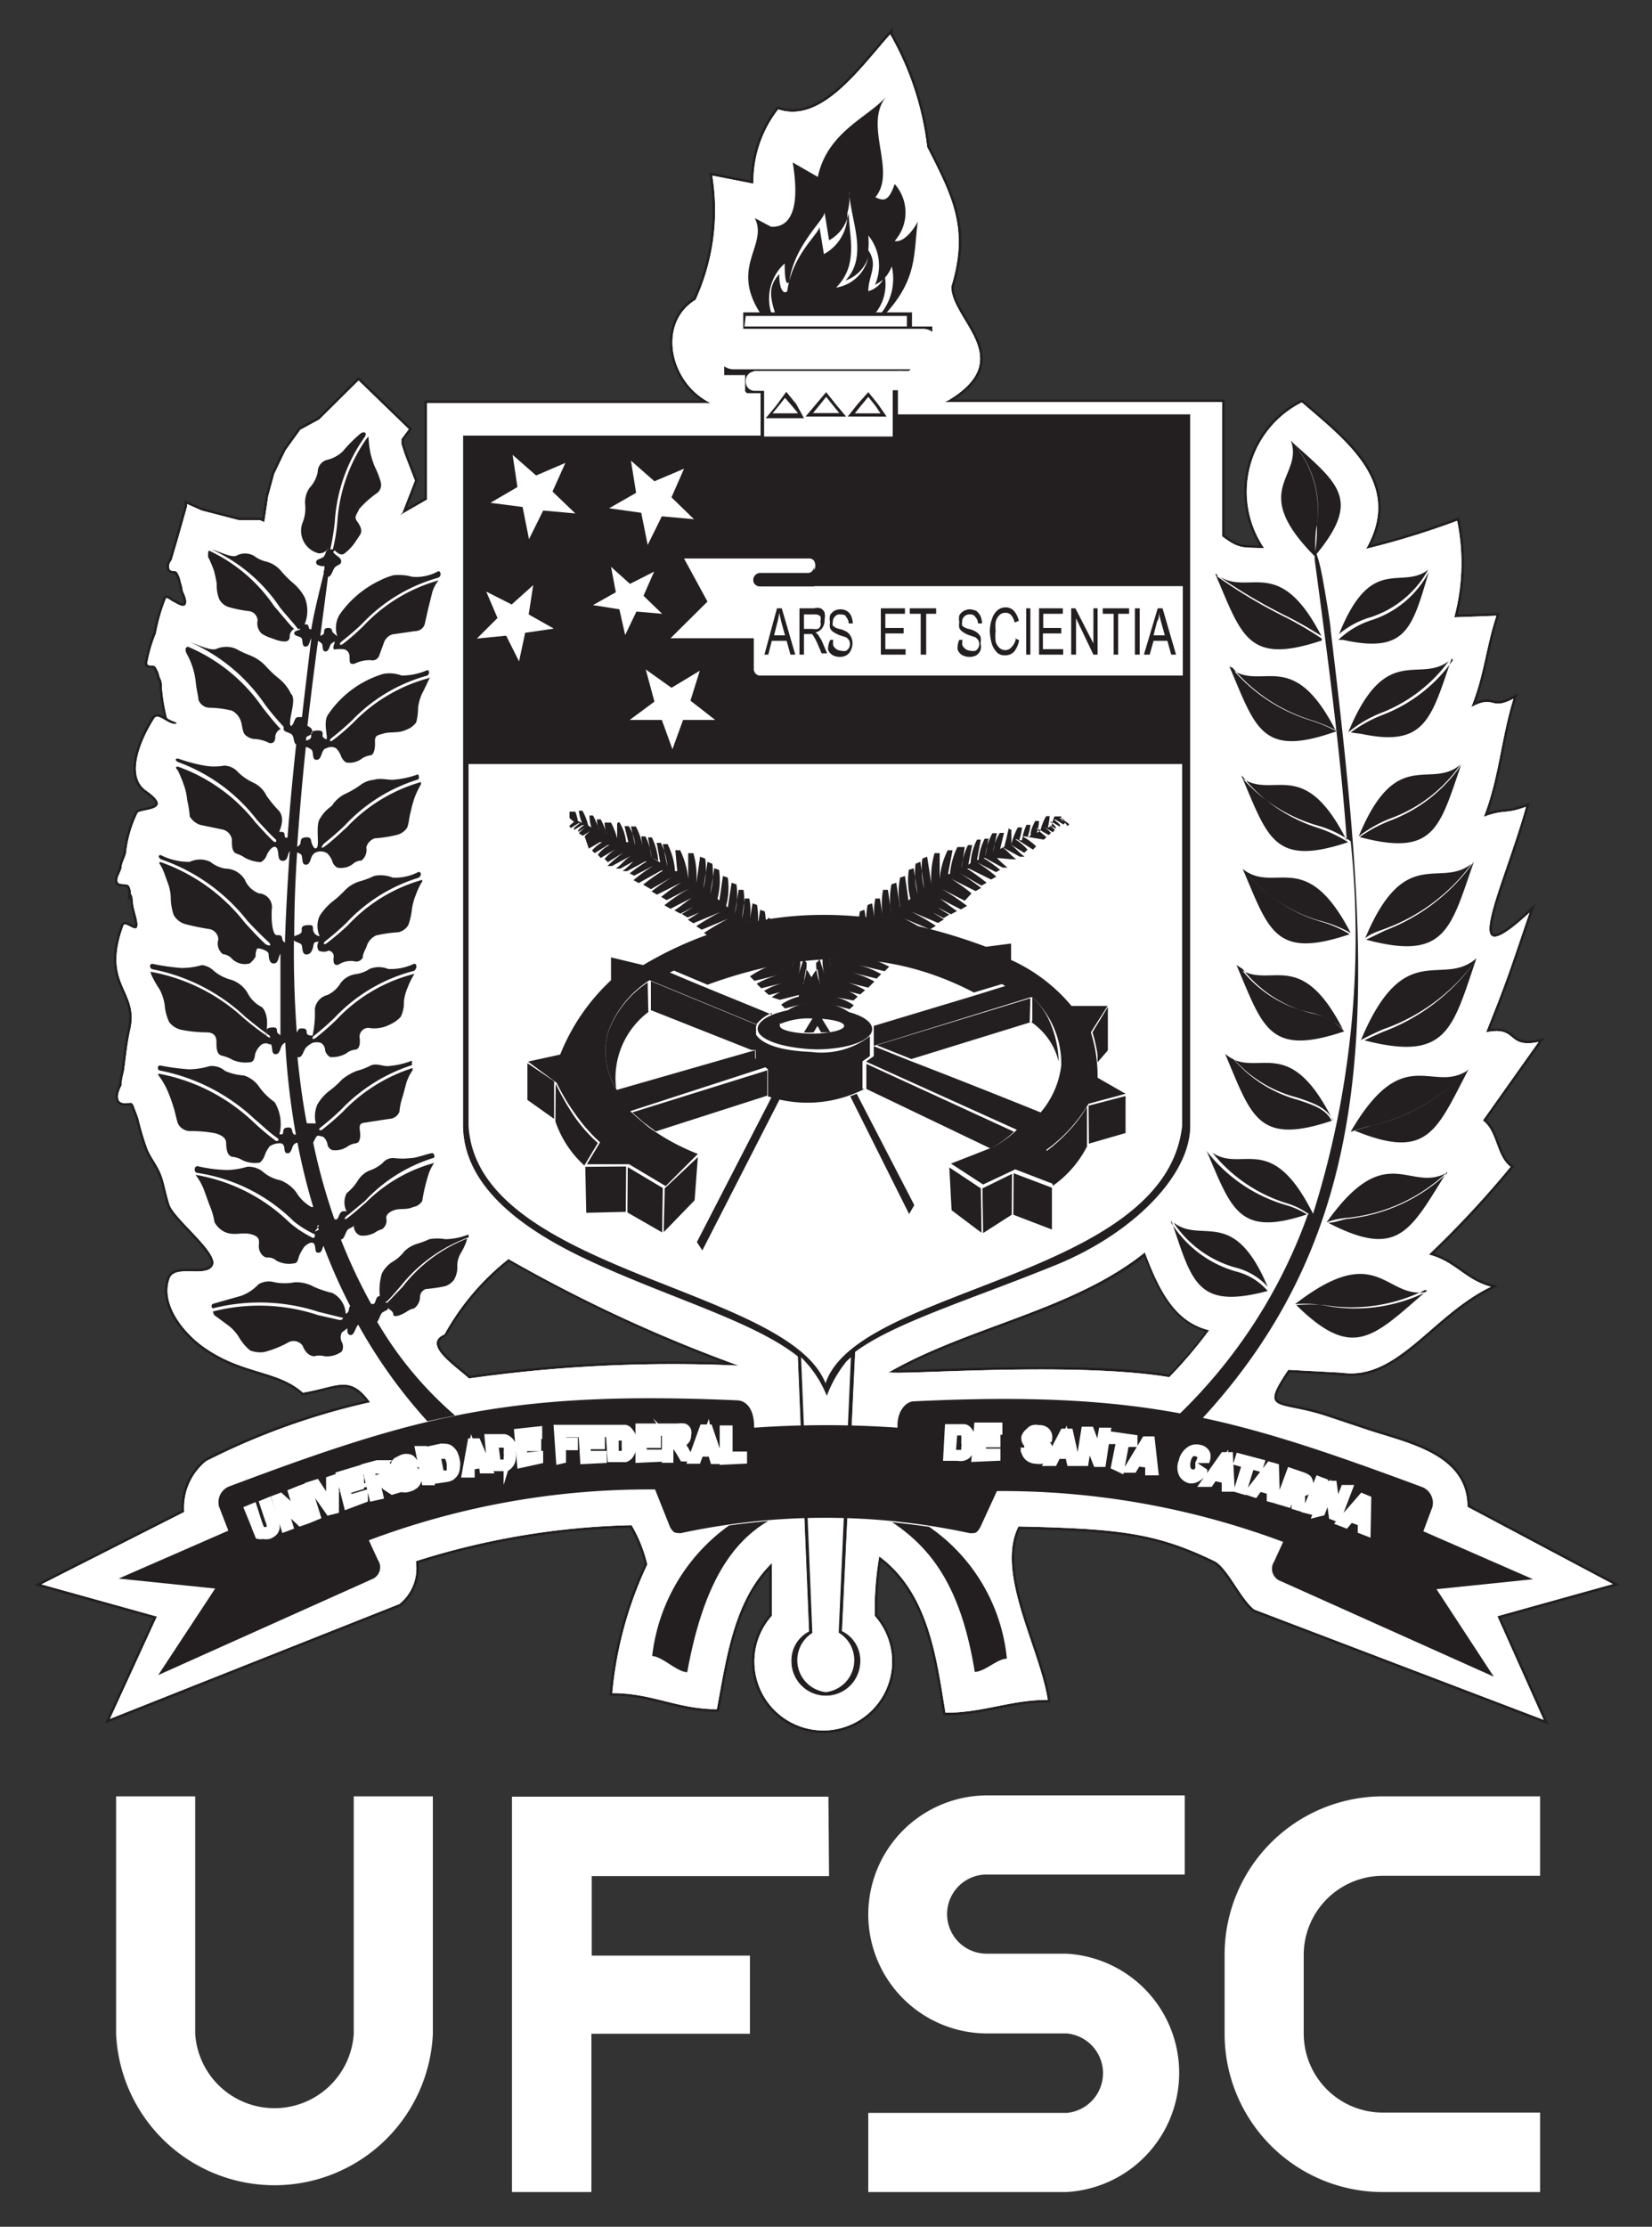 <svg id="Camada_1" data-name="Camada 1" xmlns="http://www.w3.org/2000/svg" viewBox="0 0 51.37 69.22"><rect x="0" y="0" width="51.37" height="69.22" fill="#333333" stroke="none"/><defs><style>.cls-1,.cls-10{fill:#fff;}.cls-1,.cls-3,.cls-6,.cls-7{fill-rule:evenodd;}.cls-11,.cls-2,.cls-4,.cls-8{fill:none;stroke-miterlimit:22.93;}.cls-2,.cls-4,.cls-8{stroke:#231f20;}.cls-2{stroke-width:0.16px;}.cls-3,.cls-9{fill:#231f20;}.cls-4{stroke-width:0.02px;}.cls-5{fill:#005caa;}.cls-6{fill:#ec1c24;}.cls-7{fill:#ffe200;}.cls-8{stroke-width:0.01px;}.cls-11{stroke:#fff;stroke-width:0.22px;}</style></defs><path class="cls-1" d="M13.46,63.22a4.93,4.93,0,0,1-9.85,0V55.84H6.07v7.38a2.47,2.47,0,0,0,4.93,0V55.84h2.46ZM43,58.31h4.89V55.84H43a4.92,4.92,0,0,0-4.92,4.92h0v2.44h0A4.92,4.92,0,0,0,43,68.14h4.89V65.67H43a2.46,2.46,0,0,1-2.46-2.46V60.77A2.46,2.46,0,0,1,43,58.31ZM27,68.14V65.68s.05,0,.07,0h6.1a1.24,1.24,0,0,0,0-2.47l-2.47,0a3.7,3.7,0,0,1,0-7.4h6.14v2.46H30.68a1.23,1.23,0,1,0,0,2.46l2.47,0a3.71,3.71,0,0,1,0,7.41Zm-1.22-9.82-7.38,0v2.47l4.92,0v2.43H18.39v4.92H15.92V55.85h9.84Z"/><path class="cls-1" d="M15.82,39.13a7.79,7.79,0,0,0-2,2.35c-.72.31.37,1,.76,1.37a45.1,45.1,0,0,1,8.39-.4A45.93,45.93,0,0,1,15.82,39.13Zm11.85,3.51c-.25.16,5.58-.35,8.71.17a14.28,14.28,0,0,0,1.24-1.46c-1-.24-1.51-1.1-2-2.42C33.38,40.72,30.16,41.22,27.67,42.64ZM41.18,44l1.29.43c1.23.42,3.16.74,3.16,2.41l4.52,2.4-3.59,1L48,53.46l-9-3.43c-.43-.34-.84-1.32-1.25-1.51-1.79-.86-2.89-1-6.08-1.07-.73,1.43.66,3.77.91,5.39-1.16,0-2,.4-3.18.4-.28-1.73-.53-3.73-2.06-4.86a9.88,9.88,0,0,0-.14,1.85,2.14,2.14,0,1,1-3.2,0L24,48.59c-1.19,1.16-1.42,3-1.71,4.54-1.23,0-2-.5-3.25-.5a11.9,11.9,0,0,1,1.09-4,4.33,4.33,0,0,0-.49-1.22,23.76,23.76,0,0,0-6.71,1.12,1.43,1.43,0,0,1-.51,1.33l-9,3.57,1.46-3.18-3.59-1L5.73,47a1.86,1.86,0,0,1,.68-1.58,21.67,21.67,0,0,1,5.1-1.83c-.64-.88-1-.48-2.09-.3-.8-.72-1.92-.56-3.14-1.46-.57-.42-1.3-1.3-1-2.1.18-.43,1.14,0,1.34-.39s-1.21-1.45-1.35-1.9-.16-.71-.29-1-.3-.48-.4-.74a8.72,8.72,0,0,1-.27-.91,3.62,3.62,0,0,0-.13-.35.28.28,0,0,0-.09-.16c-.12,0-.32.05-.39-.07s0-.31.08-.47h0c0-.16.05-.32.08-.47.06-.44.1-.88.2-1.3.25-1.21-.9-1.35-.22-3.2.05-.13.36.19.42.06s-.07-.45-.11-.68,0-.25-.08-.37A.4.4,0,0,0,4,27.52c-.1-.07-.3,0-.34-.11s.08-.28.12-.42h0c0-.15.1-.31.14-.46a3.75,3.75,0,0,1,.36-1.26c.09-.13,1.19-.05.26-.7-.63-.45-.18-1.55.26-2.24.12-.18.42.19.64.17s-.21-.1-.25-.2a5.45,5.45,0,0,1-.15-.9c0-.11,0-.23-.07-.34a.94.94,0,0,0-.14-.34c-.06-.06-.25,0-.25-.1a4.48,4.48,0,0,1,.27-.93,5.58,5.58,0,0,1,.31-1.08c0-.07.16.07.23.1s.29.19.37.1,0-.29-.07-.43a1.63,1.63,0,0,0-.07-.3.79.79,0,0,0-.12-.3c-.06-.06-.2,0-.23-.1s0-.18.07-.27h0l.18-.61.3-1.06h0l0-.07.45.2,1.16.3.65,0,.14.06.12-.8.19-.7L8.88,14l.46-.64.59-.32,1.22-1.21,1.56,1.51-.23.31,0,.15.1.31.32.83-.39,1-.1.09.87-.5v-3h8.82c-1.27-.61-1.67-2.48-.47-3.21a6.68,6.68,0,0,0,.52-3.86l1.28.25A3.66,3.66,0,0,1,24.2,3.4c1.34.45,2.53-1.26,3.48-2.33a9.26,9.26,0,0,1,1.15,3.5c.8,1.57,1.3,2.55.75,4.34,0,1.05,2.08,2.24-.1,3.54l-.11.05H38v4.17c.54.41.64.34,1.31.37a3.11,3.11,0,0,1,1.17-4.53c1.39,1.2,3.16,2.52,2,4.55a25.32,25.32,0,0,0,2.83-.87,6.49,6.49,0,0,1-.09,3l1.31-.05c-.33,1-.38,1.85-.78,2.84.75-.4.57.13,1.31-.26-.39,1.26-.44,2.43-.92,3.67.68-.25.62-.06,1.31-.31-.71,2.55-2.21,5.43.11,3.29-.6,1.75-.66,2-1.35,3.72,1-.21.61.51,1.63.3l-1.73,2.44c.45.33.41,1.1.86,1.44A30.52,30.52,0,0,1,44.43,39c.81.2,1.12.78,1.93,1-1.83.88-2.9,2.92-4.64,2.67l-1.66-.09C39.15,43.92,39.73,43.54,41.18,44Z"/><path class="cls-2" d="M15.82,39.13a7.79,7.79,0,0,0-2,2.35c-.72.31.37,1,.76,1.37a45.1,45.1,0,0,1,8.39-.4A45.93,45.93,0,0,1,15.82,39.13Zm11.85,3.51c-.25.16,5.58-.35,8.71.17a14.28,14.28,0,0,0,1.24-1.46c-1-.24-1.51-1.1-2-2.42C33.38,40.72,30.16,41.22,27.67,42.64ZM41.18,44l1.29.43c1.23.42,3.16.74,3.16,2.41l4.52,2.4-3.59,1L48,53.46l-9-3.43c-.43-.34-.84-1.32-1.25-1.51-1.79-.86-2.89-1-6.08-1.07-.73,1.43.66,3.77.91,5.39-1.16,0-2,.4-3.18.4-.28-1.73-.53-3.73-2.06-4.86a9.88,9.88,0,0,0-.14,1.85,2.14,2.14,0,1,1-3.2,0L24,48.59c-1.19,1.16-1.42,3-1.71,4.54-1.23,0-2-.5-3.25-.5a11.9,11.9,0,0,1,1.09-4,4.33,4.33,0,0,0-.49-1.22,23.76,23.76,0,0,0-6.71,1.12,1.43,1.43,0,0,1-.51,1.33l-9,3.57,1.46-3.18-3.59-1L5.73,47a1.86,1.86,0,0,1,.68-1.58,21.67,21.67,0,0,1,5.1-1.83c-.64-.88-1-.48-2.09-.3-.8-.72-1.92-.56-3.14-1.46-.57-.42-1.3-1.3-1-2.1.18-.43,1.14,0,1.34-.39s-1.21-1.45-1.35-1.9-.16-.71-.29-1-.3-.48-.4-.74a8.72,8.72,0,0,1-.27-.91,3.62,3.62,0,0,0-.13-.35.28.28,0,0,0-.09-.16c-.12,0-.32.05-.39-.07s0-.31.08-.47h0c0-.16.05-.32.08-.47.06-.44.1-.88.2-1.3.25-1.21-.9-1.35-.22-3.2.05-.13.36.19.42.06s-.07-.45-.11-.68,0-.25-.08-.37A.4.4,0,0,0,4,27.52c-.1-.07-.3,0-.34-.11s.08-.28.12-.42h0c0-.15.1-.31.14-.46a3.75,3.75,0,0,1,.36-1.26c.09-.13,1.19-.05.26-.7-.63-.45-.18-1.55.26-2.24.12-.18.42.19.64.17s-.21-.1-.25-.2a5.45,5.45,0,0,1-.15-.9c0-.11,0-.23-.07-.34a.94.94,0,0,0-.14-.34c-.06-.06-.25,0-.25-.1a4.48,4.48,0,0,1,.27-.93,5.58,5.58,0,0,1,.31-1.08c0-.07.16.07.23.1s.29.19.37.1,0-.29-.07-.43a1.63,1.63,0,0,0-.07-.3.79.79,0,0,0-.12-.3c-.06-.06-.2,0-.23-.1s0-.18.07-.27h0l.18-.61.3-1.06h0l0-.07.45.2,1.16.3.65,0,.14.06.12-.8.19-.7L8.88,14l.46-.64.59-.32,1.22-1.21,1.56,1.51-.23.31,0,.15.1.31.32.83-.39,1-.1.09.87-.5v-3h8.82c-1.27-.61-1.67-2.48-.47-3.21a6.68,6.68,0,0,0,.52-3.86l1.28.25A3.66,3.66,0,0,1,24.2,3.4c1.34.45,2.53-1.26,3.48-2.33a9.26,9.26,0,0,1,1.15,3.5c.8,1.57,1.3,2.55.75,4.34,0,1.05,2.08,2.24-.1,3.54l-.11.05H38v4.17c.54.41.64.34,1.31.37a3.11,3.11,0,0,1,1.17-4.53c1.39,1.2,3.16,2.52,2,4.55a25.32,25.32,0,0,0,2.83-.87,6.49,6.49,0,0,1-.09,3l1.31-.05c-.33,1-.38,1.85-.78,2.84.75-.4.57.13,1.31-.26-.39,1.26-.44,2.43-.92,3.67.68-.25.62-.06,1.31-.31-.71,2.55-2.21,5.43.11,3.29-.6,1.75-.66,2-1.35,3.72,1-.21.61.51,1.63.3l-1.73,2.44c.45.33.41,1.1.86,1.44A30.52,30.52,0,0,1,44.43,39c.81.2,1.12.78,1.93,1-1.83.88-2.9,2.92-4.64,2.67l-1.66-.09C39.15,43.92,39.73,43.54,41.18,44Z"/><path class="cls-1" d="M15.82,39.13a7.79,7.79,0,0,0-2,2.35c-.72.31.37,1,.76,1.37a45.1,45.1,0,0,1,8.39-.4,45.93,45.93,0,0,1-7.17-3.32m11.85,3.51c-.25.16,5.58-.35,8.71.17a14.28,14.28,0,0,0,1.24-1.46c-1-.24-1.51-1.1-2-2.42C33.38,40.72,30.16,41.22,27.67,42.64ZM41.18,44l1.29.43c1.23.42,3.16.74,3.16,2.41l4.52,2.4-3.59,1L48,53.46l-9-3.43c-.43-.34-.84-1.32-1.25-1.51-1.79-.86-2.89-1-6.08-1.07-.73,1.43.66,3.77.91,5.39-1.16,0-2,.4-3.18.4-.28-1.73-.53-3.73-2.06-4.86a9.88,9.88,0,0,0-.14,1.85,2.14,2.14,0,1,1-3.2,0L24,48.59c-1.19,1.16-1.42,3-1.71,4.54-1.23,0-2-.5-3.25-.5a11.9,11.9,0,0,1,1.09-4,4.33,4.33,0,0,0-.49-1.22,23.76,23.76,0,0,0-6.71,1.12,1.43,1.43,0,0,1-.51,1.33l-9,3.57,1.46-3.18-3.59-1L5.73,47a1.86,1.86,0,0,1,.68-1.58,21.67,21.67,0,0,1,5.1-1.83c-.64-.88-1-.48-2.09-.3-.8-.72-1.92-.56-3.14-1.46-.57-.42-1.3-1.3-1-2.1.18-.43,1.14,0,1.34-.39s-1.21-1.45-1.35-1.9-.16-.71-.29-1-.3-.48-.4-.74a8.72,8.72,0,0,1-.27-.91,3.62,3.62,0,0,0-.13-.35.28.28,0,0,0-.09-.16c-.12,0-.32.05-.39-.07s0-.31.08-.47h0c0-.16.05-.32.08-.47.06-.44.1-.88.2-1.3.25-1.21-.9-1.35-.22-3.2.05-.13.36.19.42.06s-.07-.45-.11-.68,0-.25-.08-.37A.4.4,0,0,0,4,27.52c-.1-.07-.3,0-.34-.11s.08-.28.12-.42h0c0-.15.1-.31.14-.46a3.75,3.75,0,0,1,.36-1.26c.09-.13,1.19-.05.26-.7-.63-.45-.18-1.55.26-2.24.12-.18.42.19.64.17s-.21-.1-.25-.2a5.45,5.45,0,0,1-.15-.9c0-.11,0-.23-.07-.34a.94.94,0,0,0-.14-.34c-.06-.06-.25,0-.25-.1a4.48,4.48,0,0,1,.27-.93,5.58,5.58,0,0,1,.31-1.08c0-.07.16.07.23.1s.29.19.37.1,0-.29-.07-.43a1.63,1.63,0,0,0-.07-.3.79.79,0,0,0-.12-.3c-.06-.06-.2,0-.23-.1s0-.18.07-.27h0l.18-.61.3-1.06h0l0-.07.45.2,1.16.3.65,0,.14.06.12-.8.19-.7L8.88,14l.46-.64.59-.32,1.22-1.21,1.56,1.51-.23.31,0,.15.1.31.32.83-.39,1-.1.09.87-.5v-3h8.82c-1.27-.61-1.67-2.48-.47-3.21a6.68,6.68,0,0,0,.52-3.86l1.28.25A3.66,3.66,0,0,1,24.2,3.4c1.34.45,2.53-1.26,3.48-2.33a9.26,9.26,0,0,1,1.15,3.5c.8,1.57,1.3,2.55.75,4.34,0,1.05,2.08,2.24-.1,3.54l-.11.05H38v4.17c.54.41.64.34,1.31.37a3.11,3.11,0,0,1,1.17-4.53c1.39,1.2,3.16,2.52,2,4.55a25.32,25.32,0,0,0,2.83-.87,6.49,6.49,0,0,1-.09,3l1.31-.05c-.33,1-.38,1.85-.78,2.84.75-.4.57.13,1.31-.26-.39,1.26-.44,2.43-.92,3.67.68-.25.62-.06,1.31-.31-.71,2.55-2.21,5.43.11,3.29-.6,1.75-.66,2-1.35,3.72,1-.21.61.51,1.63.3l-1.73,2.44c.45.33.41,1.1.86,1.44A30.52,30.52,0,0,1,44.43,39c.81.2,1.12.78,1.93,1-1.83.88-2.9,2.92-4.64,2.67l-1.66-.09C39.15,43.92,39.73,43.54,41.18,44Z"/><path class="cls-3" d="M27,12.32l-.24.29-.2.25h.84l-.17-.25Zm-1.31,0-.24.3-.19.23h.86l-.19-.23Zm.48,38.39a1,1,0,0,1,.57.93,1.06,1.06,0,0,1-2.12,0,1,1,0,0,1,.55-.92l-.35-8.56c-1.38-1.1-4-1.82-6.53-3S14.43,36.61,14.41,35c0-7.17,0-14.27,0-21.45h9.25V12.21h-.3l-.07,0-.06,0-.05-.05,0-.06,0-.07,0-.07v-.16l0-.08,0-.07h-.49l-.06,0-.05,0-.05,0,0,0,0,0,0,0,0,0,0-.05,0,0,0-.05v-.6l0-.05,0,0,0-.05,0,0,0,0,0,0,0,0,.05,0,.05,0,.06,0h.43V9.72h5.23v.44h.57l.06,0,0,0,0,0,0,0,0,0,0,0,0,0,0,.05,0,0v.05l0,.06v.49l0,.05v.05l0,0,0,.05,0,0,0,0,0,0,0,0,0,0,0,0-.06,0h-.61l0,.07,0,.08v.16l0,.07,0,.07,0,.06-.05.05-.06,0-.07,0h-.22v1.37H37v9.81h0V35c0,1.54-1.78,3.33-4.14,4.3-2.62,1.07-5.05,1.8-6.28,2.72ZM24.41,12.35l-.22.28-.19.23h.84l-.19-.23Z"/><path class="cls-4" d="M27,12.32l-.24.29-.2.25h.84l-.17-.25Zm-1.31,0-.24.3-.19.23h.86l-.19-.23Zm.48,38.39a1,1,0,0,1,.57.93,1.06,1.06,0,0,1-2.12,0,1,1,0,0,1,.55-.92l-.35-8.56c-1.38-1.1-4-1.82-6.53-3S14.43,36.61,14.41,35c0-7.17,0-14.27,0-21.45h9.25V12.21h-.3l-.07,0-.06,0-.05-.05,0-.06,0-.07,0-.07v-.16l0-.08,0-.07h-.49l-.06,0-.05,0-.05,0,0,0,0,0,0,0,0,0,0-.05,0,0,0-.05v-.6l0-.05,0,0,0-.05,0,0,0,0,0,0,0,0,.05,0,.05,0,.06,0h.43V9.72h5.23v.44h.57l.06,0,0,0,0,0,0,0,0,0,0,0,0,0,0,.05,0,0v.05l0,.06v.49l0,.05v.05l0,0,0,.05,0,0,0,0,0,0,0,0,0,0,0,0-.06,0h-.61l0,.07,0,.08v.16l0,.07,0,.07,0,.06-.05.05-.06,0-.07,0h-.22v1.37H37v9.81h0V35c0,1.54-1.78,3.33-4.14,4.3-2.62,1.07-5.05,1.8-6.28,2.72ZM24.41,12.35l-.22.28-.19.23h.84l-.19-.23Z"/><rect class="cls-5" x="14.56" y="13.76" width="22.22" height="9.8"/><path class="cls-6" d="M27,7.78c.32.46,0,.8,0,1.27a.76.76,0,0,0,.46-.36,1,1,0,0,1-.25.16,1.48,1.48,0,0,0-.21-1.53,2.45,2.45,0,0,1,0,.46m.19,2-3.07,0c-.21-.61-.2-.91.11-1.26,0,.54.17.63.25.53.16-1.15,1-1.79,1-2l.14.85a1.4,1.4,0,0,0,.73-1.28,1.94,1.94,0,0,0,.06-.68c0,.82.63,2-.12,2.78A1.15,1.15,0,0,0,27,8a1.22,1.22,0,0,1-1,.94c.7-.71.41-1.55.39-2.32a1.2,1.2,0,0,1-.61.85l-.14-.87c0,.24-.94,1-1.1,2.16-.08.11-.14,0-.14-.57A1.48,1.48,0,0,0,24,9.78h-.33c-1-1.49.23-2.15-.2-3l.51.27c.23,0,1,0,.67-2l.78.45C25.73,4.09,27,3.65,27.56,3c-.73.89.34,2.32-.34,3.13.25.12.41.15.6-.41a1.33,1.33,0,0,1,0,1.77c.26.06.56-.3.72-.6-.14,1,0,1.76-1,2.86h-.15a1.72,1.72,0,0,0,.34-1.47,1.13,1.13,0,0,1-.21.35A1.42,1.42,0,0,1,27.2,9.76Z"/><path class="cls-1" d="M20.34,17.77l-.33.75.58.56-.8-.07-.35.73-.18-.8-.82-.13.71-.4L19,17.62l.59.53Zm-3.76.42-.14.91.78.44-.89.13-.19.89-.4-.8-.91.09.64-.64-.35-.82.79.4Zm1-3.8-.4.89.71.68-1-.09-.44.89-.2-1-1-.13.84-.49-.15-1,.73.64Zm3.69.18-.39.89.7.68-1-.09-.44.89-.2-1-1-.14.84-.48-.16-1,.73.64Zm0,2.79h3.86c.07,0,.24,0,.22.27h0a.2.2,0,0,1-.19.18H23.66a.22.22,0,0,0-.22.3h0a.22.22,0,0,0,.14.11h.05c.3,0,1.61,0,1.65,0h11.5V21H23.61a.21.21,0,0,1-.17-.23v-.93H20.85L22,18.7Zm.49,3.49-.29.93.77.6-1,0-.33.91-.33-.91-1,0,.77-.57-.27-1,.8.57Z"/><path class="cls-7" d="M27,12.19l.3.37.27.39H26.36l.31-.39Zm-1.31,0,.31.39.31.37H25.05l.31-.37Zm.77,30-.38,8.56a1,1,0,0,1-.4,1.85,1,1,0,0,1-.42-1.84l-.35-8.57a3.51,3.51,0,0,1,.8,1.2,3.91,3.91,0,0,1,.61-1.07Zm-3-30.66H28a.29.29,0,0,1,.26.3h0a.28.28,0,0,1-.26.3h-.24v1.44h-4V12.15h-.3a.28.28,0,0,1-.27-.3h0A.29.29,0,0,1,23.42,11.55Zm-.61-1.31H28.7a.49.49,0,0,1,.49.49V11a.49.49,0,0,1-.49.48H22.81a.49.49,0,0,1-.49-.48v-.26A.49.49,0,0,1,22.81,10.24Zm.34-.4H28.2v.33H23.15Zm1.26,2.36.31.38L25,13H23.81l.31-.37ZM14.57,23.75H36.76c0,3.81,0,7.44,0,11.25-.53,4.74-10.09,5-11.09,8-1.18-3-10.83-3.47-11.1-8Z"/><path class="cls-3" d="M39.67,49.06c-.24-.36.08-.65.35-.55l3,1a.09.09,0,0,0,.07,0,.3.3,0,0,0,.06-.6l-3.23-1-.32.65C39.52,48.81,39.55,49,39.67,49.06Z"/><path class="cls-8" d="M39.67,49.06c-.24-.36.08-.65.35-.55l3,1a.09.09,0,0,0,.07,0,.3.3,0,0,0,.06-.6l-3.23-1-.32.65C39.52,48.81,39.55,49,39.67,49.06Z"/><path class="cls-3" d="M24.31,31.81a2.23,2.23,0,0,1,.94-.15c.56,0,1,.1,1,.23s-.46.24-1,.24-1-.11-1-.24,0-.05.07-.08"/><path class="cls-3" d="M30.15,47.71a.37.37,0,0,0,.32-.36.28.28,0,0,0-.28-.3l-2.35-.24a.33.33,0,0,1-.32-.33.3.3,0,0,1,.31-.31h.08l3.09.18-.48,1.2c-.11.2-.24.15-.37.16"/><path class="cls-3" d="M21.2,47.71a.37.37,0,0,1-.32-.36.29.29,0,0,1,.28-.3l2.35-.24a.33.33,0,0,0,.32-.33.3.3,0,0,0-.31-.31h-.07l-3.1.18.48,1.2c.11.2.24.15.37.16"/><path class="cls-3" d="M11.73,49a.34.34,0,0,0-.36-.55l-3,1a.08.08,0,0,1-.06,0,.3.3,0,0,1-.07-.6l3.24-1,.32.65A.45.45,0,0,1,11.73,49Z"/><path class="cls-8" d="M11.73,49a.34.34,0,0,0-.36-.55l-3,1a.08.08,0,0,1-.06,0,.3.3,0,0,1-.07-.6l3.24-1,.32.65A.45.45,0,0,1,11.73,49Z"/><path class="cls-3" d="M25.09,17.82H23.66c-.3,0-.32.41,0,.41s1.66,0,1.66,0V17.6a.23.23,0,0,1-.2.22"/><path class="cls-6" d="M35.91,19.75h.35l-.1-.4c0-.12-.06-.22-.08-.3a1.18,1.18,0,0,1-.06.27Zm-.29.6L36,18.91h.15l.42,1.44h-.16l-.12-.43h-.42l-.12.43Zm-.28,0V18.91h.14v1.44Zm-.67,0V19.08h-.34v-.17h.82v.17h-.34v1.27Zm-1.31,0V18.91h.13L34,20V18.91h.12v1.44H34l-.54-1.13v1.13Zm-1,0V18.91h.74v.17h-.61v.44h.57v.17h-.57v.49h.64v.17Zm-.4,0V18.91h.13v1.44Zm-.35-.51.14.06a.67.67,0,0,1-.16.35.34.34,0,0,1-.26.12.38.38,0,0,1-.28-.09.7.7,0,0,1-.15-.27,1.27,1.27,0,0,1-.06-.39,1.14,1.14,0,0,1,.06-.39.56.56,0,0,1,.17-.26.43.43,0,0,1,.26-.09.33.33,0,0,1,.25.11.6.6,0,0,1,.15.31l-.13.05a.49.49,0,0,0-.1-.23.27.27,0,0,0-.37,0,.36.36,0,0,0-.11.21.88.88,0,0,0,0,.27,1.06,1.06,0,0,0,0,.33.43.43,0,0,0,.12.21.27.27,0,0,0,.17.06.23.23,0,0,0,.19-.09A.48.48,0,0,0,31.63,19.84Zm-1.75.05.12,0a.39.39,0,0,0,.05.18.26.26,0,0,0,.1.11.27.27,0,0,0,.15.05.26.26,0,0,0,.14,0,.2.2,0,0,0,.09-.09.26.26,0,0,0,0-.24s-.05-.06-.09-.09l-.18-.06a.9.9,0,0,1-.2-.1.28.28,0,0,1-.11-.13.48.48,0,0,1,0-.18.54.54,0,0,1,.05-.21.35.35,0,0,1,.13-.14.53.53,0,0,1,.18-.05.59.59,0,0,1,.21.05.42.42,0,0,1,.13.16.77.77,0,0,1,.06.23h-.14a.28.28,0,0,0-.07-.2.19.19,0,0,0-.18-.08.21.21,0,0,0-.18.07.25.25,0,0,0-.05.15.28.28,0,0,0,0,.13.5.5,0,0,0,.21.1.91.91,0,0,1,.23.09.37.37,0,0,1,.13.15.46.46,0,0,1,.05.2.43.43,0,0,1-.06.22.34.34,0,0,1-.13.16.42.42,0,0,1-.2.05.52.52,0,0,1-.23-.05.41.41,0,0,1-.15-.17A.75.75,0,0,1,29.88,19.89Zm-1.17.46V19.08h-.34v-.17h.81v.17h-.34v1.27Zm-1.24,0V18.91h.74v.17h-.6v.44h.57v.17h-.57v.49h.62v.17Zm-1.61-.46.13,0a.6.6,0,0,0,0,.18.38.38,0,0,0,.11.11.28.28,0,0,0,.16.05.25.25,0,0,0,.13,0,.16.16,0,0,0,.09-.09.25.25,0,0,0,0-.24.19.19,0,0,0-.09-.09l-.18-.06a.71.71,0,0,1-.2-.1.28.28,0,0,1-.11-.13.34.34,0,0,1,0-.18.52.52,0,0,1,0-.21.38.38,0,0,1,.14-.14.53.53,0,0,1,.18-.05.65.65,0,0,1,.21.05.34.34,0,0,1,.13.16.56.56,0,0,1,0,.23h-.13a.34.34,0,0,0-.07-.2.19.19,0,0,0-.18-.08.21.21,0,0,0-.18.07.25.25,0,0,0-.06.15.21.21,0,0,0,0,.13.39.39,0,0,0,.2.1.77.77,0,0,1,.23.09.47.47,0,0,1,.13.15.45.45,0,0,1,0,.2.42.42,0,0,1-.05.22.34.34,0,0,1-.13.16.46.46,0,0,1-.2.05.52.52,0,0,1-.23-.05.41.41,0,0,1-.15-.17A.76.76,0,0,1,25.86,19.89ZM25,19.55h.29a.49.49,0,0,0,.15,0,.24.24,0,0,0,.08-.09.28.28,0,0,0,0-.13.34.34,0,0,0-.05-.17.24.24,0,0,0-.17-.06H25Zm-.14.8V18.91h.46a.41.41,0,0,1,.21,0,.24.24,0,0,1,.11.13.54.54,0,0,1,.05.22.37.37,0,0,1-.08.26.33.33,0,0,1-.21.14.27.27,0,0,1,.08.07.61.61,0,0,1,.11.18l.18.4h-.17l-.13-.3-.11-.2-.06-.1-.06,0H25v.64Zm-.79-.6h.35l-.11-.4-.08-.3a2.16,2.16,0,0,1,0,.27Zm-.3.6.4-1.44h.14l.42,1.44h-.15l-.12-.43H24l-.12.43Z"/><path class="cls-1" d="M15.82,39.13a7.79,7.79,0,0,0-2,2.35c-.72.31.37,1,.76,1.37a45.1,45.1,0,0,1,8.39-.4,45.93,45.93,0,0,1-7.17-3.32m11.85,3.51c-.25.16,5.58-.35,8.71.17a14.28,14.28,0,0,0,1.24-1.46c-1-.24-1.51-1.1-2-2.42C33.38,40.72,30.16,41.22,27.67,42.64ZM41.18,44l1.29.43c1.23.42,3.16.74,3.16,2.41l4.52,2.4-3.59,1L48,53.46l-9-3.43c-.43-.34-.84-1.32-1.25-1.51-1.79-.86-2.89-1-6.08-1.07-.73,1.43.66,3.77.91,5.39-1.16,0-2,.4-3.18.4-.28-1.73-.53-3.73-2.06-4.86a9.88,9.88,0,0,0-.14,1.85,2.14,2.14,0,1,1-3.2,0L24,48.59c-1.19,1.16-1.42,3-1.71,4.54-1.23,0-2-.5-3.25-.5a11.9,11.9,0,0,1,1.09-4,4.33,4.33,0,0,0-.49-1.22,23.76,23.76,0,0,0-6.71,1.12,1.43,1.43,0,0,1-.51,1.33l-9,3.57,1.46-3.18-3.59-1L5.73,47a1.86,1.86,0,0,1,.68-1.58,21.67,21.67,0,0,1,5.1-1.83c-.64-.88-1-.48-2.09-.3-.8-.72-1.92-.56-3.14-1.46-.57-.42-1.3-1.3-1-2.1.18-.43,1.14,0,1.34-.39s-1.21-1.45-1.35-1.9-.16-.71-.29-1-.3-.48-.4-.74a8.72,8.72,0,0,1-.27-.91,3.62,3.62,0,0,0-.13-.35.28.28,0,0,0-.09-.16c-.12,0-.32.05-.39-.07s0-.31.08-.47h0c0-.16.05-.32.08-.47.06-.44.1-.88.2-1.3.25-1.21-.9-1.35-.22-3.2.05-.13.36.19.42.06s-.07-.45-.11-.68,0-.25-.08-.37A.4.4,0,0,0,4,27.52c-.1-.07-.3,0-.34-.11s.08-.28.12-.42h0c0-.15.1-.31.14-.46a3.75,3.75,0,0,1,.36-1.26c.09-.13,1.19-.05.26-.7-.63-.45-.18-1.55.26-2.24.12-.18.42.19.64.17s-.21-.1-.25-.2a5.45,5.45,0,0,1-.15-.9c0-.11,0-.23-.07-.34a.94.94,0,0,0-.14-.34c-.06-.06-.25,0-.25-.1a4.48,4.48,0,0,1,.27-.93,5.58,5.58,0,0,1,.31-1.08c0-.07.16.07.23.1s.29.19.37.1,0-.29-.07-.43a1.63,1.63,0,0,0-.07-.3.79.79,0,0,0-.12-.3c-.06-.06-.2,0-.23-.1s0-.18.07-.27h0l.18-.61.3-1.06h0l0-.07.45.2,1.16.3.65,0,.14.06.12-.8.19-.7L8.88,14l.46-.64.59-.32,1.22-1.21,1.56,1.51-.23.31,0,.15.1.31.32.83-.39,1-.1.09.87-.5v-3h8.82c-1.27-.61-1.67-2.48-.47-3.21a6.68,6.68,0,0,0,.52-3.86l1.28.25A3.66,3.66,0,0,1,24.2,3.4c1.34.45,2.53-1.26,3.48-2.33a9.26,9.26,0,0,1,1.15,3.5c.8,1.57,1.3,2.55.75,4.34,0,1.05,2.08,2.24-.1,3.54l-.11.05H38v4.17c.54.41.64.34,1.31.37a3.11,3.11,0,0,1,1.17-4.53c1.39,1.2,3.16,2.52,2,4.55a25.32,25.32,0,0,0,2.83-.87,6.49,6.49,0,0,1-.09,3l1.31-.05c-.33,1-.38,1.85-.78,2.84.75-.4.57.13,1.31-.26-.39,1.26-.44,2.43-.92,3.67.68-.25.62-.06,1.31-.31-.71,2.55-2.21,5.43.11,3.29-.6,1.75-.66,2-1.35,3.72,1-.21.61.51,1.63.3l-1.73,2.44c.45.33.41,1.1.86,1.44A30.52,30.52,0,0,1,44.43,39c.81.2,1.12.78,1.93,1-1.83.88-2.9,2.92-4.64,2.67l-1.66-.09C39.15,43.92,39.73,43.54,41.18,44Z"/><path class="cls-3" d="M27,7.78c.32.46,0,.8,0,1.27a.76.76,0,0,0,.46-.36,1,1,0,0,1-.25.16,1.48,1.48,0,0,0-.21-1.53,2.45,2.45,0,0,1,0,.46m.19,2-3.07,0c-.21-.61-.2-.91.11-1.26,0,.54.17.63.25.53.16-1.15,1-1.79,1-2l.14.85a1.4,1.4,0,0,0,.73-1.28,1.94,1.94,0,0,0,.06-.68c0,.82.63,2-.12,2.78A1.15,1.15,0,0,0,27,8a1.22,1.22,0,0,1-1,.94c.7-.71.41-1.55.39-2.32a1.2,1.2,0,0,1-.61.85l-.14-.87c0,.24-.94,1-1.1,2.16-.08.11-.14,0-.14-.57A1.48,1.48,0,0,0,24,9.78h-.33c-1-1.49.23-2.15-.2-3l.51.27c.23,0,1,0,.67-2l.78.45C25.73,4.09,27,3.65,27.56,3c-.73.89.34,2.32-.34,3.13.25.12.41.15.6-.41a1.33,1.33,0,0,1,0,1.77c.26.06.56-.3.72-.6-.14,1,0,1.76-1,2.86h-.15a1.72,1.72,0,0,0,.34-1.47,1.13,1.13,0,0,1-.21.35A1.42,1.42,0,0,1,27.2,9.76Z"/><path class="cls-3" d="M27,12.32l-.24.29-.2.25h.84l-.17-.25Zm-1.31,0-.24.3-.19.23h.86l-.19-.23Zm.48,38.39a1,1,0,0,1,.57.93,1.06,1.06,0,0,1-2.12,0,1,1,0,0,1,.55-.92l-.35-8.56c-1.38-1.1-4-1.82-6.53-3S14.43,36.61,14.41,35c0-7.17,0-14.27,0-21.45h9.25V12.21h-.3l-.07,0-.06,0-.05-.05,0-.06,0-.07,0-.07v-.16l0-.08,0-.07h-.49l-.06,0-.05,0-.05,0,0,0,0,0,0,0,0,0,0-.05,0,0,0-.05v-.6l0-.05,0,0,0-.05,0,0,0,0,0,0,0,0,.05,0,.05,0,.06,0h.43V9.72h5.23v.44h.57l.06,0,0,0,0,0,0,0,0,0,0,0,0,0,0,.05,0,0v.05l0,.06v.49l0,.05v.05l0,0,0,.05,0,0,0,0,0,0,0,0,0,0,0,0-.06,0h-.61l0,.07,0,.08v.16l0,.07,0,.07,0,.06-.05.05-.06,0-.07,0h-.22v1.37H37v9.81h0V35c0,1.54-1.78,3.33-4.14,4.3-2.62,1.07-5.05,1.8-6.28,2.72ZM24.41,12.35l-.22.28-.19.23h.84l-.19-.23Z"/><path class="cls-4" d="M27,12.32l-.24.29-.2.25h.84l-.17-.25Zm-1.31,0-.24.3-.19.23h.86l-.19-.23Zm.48,38.39a1,1,0,0,1,.57.93,1.06,1.06,0,0,1-2.12,0,1,1,0,0,1,.55-.92l-.35-8.56c-1.38-1.1-4-1.82-6.53-3S14.43,36.61,14.41,35c0-7.17,0-14.27,0-21.45h9.25V12.21h-.3l-.07,0-.06,0-.05-.05,0-.06,0-.07,0-.07v-.16l0-.08,0-.07h-.49l-.06,0-.05,0-.05,0,0,0,0,0,0,0,0,0,0-.05,0,0,0-.05v-.6l0-.05,0,0,0-.05,0,0,0,0,0,0,0,0,.05,0,.05,0,.06,0h.43V9.72h5.23v.44h.57l.06,0,0,0,0,0,0,0,0,0,0,0,0,0,0,.05,0,0v.05l0,.06v.49l0,.05v.05l0,0,0,.05,0,0,0,0,0,0,0,0,0,0,0,0-.06,0h-.61l0,.07,0,.08v.16l0,.07,0,.07,0,.06-.05.05-.06,0-.07,0h-.22v1.37H37v9.81h0V35c0,1.54-1.78,3.33-4.14,4.3-2.62,1.07-5.05,1.8-6.28,2.72ZM24.41,12.35l-.22.28-.19.23h.84l-.19-.23Z"/><rect class="cls-9" x="14.56" y="13.76" width="22.22" height="9.8"/><path class="cls-1" d="M20.34,17.77l-.33.75.58.56-.8-.07-.35.73-.18-.8-.82-.13.71-.4L19,17.62l.59.53Zm-3.76.42-.14.91.78.44-.89.13-.19.89-.4-.8-.91.09.64-.64-.35-.82.79.4Zm1-3.8-.4.89.71.68-1-.09-.44.89-.2-1-1-.13.84-.49-.15-1,.73.64Zm3.69.18-.39.89.7.68-1-.09-.44.89-.2-1-1-.14.84-.48-.16-1,.73.64Zm0,2.79h3.86c.07,0,.24,0,.22.27h0a.2.2,0,0,1-.19.18H23.66a.22.22,0,0,0-.22.3h0a.22.22,0,0,0,.14.11h.05c.3,0,1.61,0,1.65,0h11.5V21H23.61a.21.21,0,0,1-.17-.23v-.93H20.85L22,18.7Zm.49,3.49-.29.93.77.6-1,0-.33.91-.33-.91-1,0,.77-.57-.27-1,.8.57Z"/><path class="cls-1" d="M27,12.19l.3.37.27.39H26.36l.31-.39Zm-1.31,0,.31.39.31.37H25.05l.31-.37Zm.77,30-.38,8.56a1,1,0,0,1-.4,1.85,1,1,0,0,1-.42-1.84l-.35-8.57a3.51,3.51,0,0,1,.8,1.2,3.91,3.91,0,0,1,.61-1.07Zm-3-30.66H28a.29.29,0,0,1,.26.3h0a.28.28,0,0,1-.26.3h-.24v1.44h-4V12.15h-.3a.28.28,0,0,1-.27-.3h0A.29.29,0,0,1,23.42,11.55Zm-.61-1.31H28.7a.49.49,0,0,1,.49.49V11a.49.49,0,0,1-.49.48H22.81a.49.49,0,0,1-.49-.48v-.26A.49.49,0,0,1,22.81,10.24Zm.34-.4H28.2v.33H23.15Zm1.26,2.36.31.38L25,13H23.81l.31-.37ZM14.57,23.75H36.76c0,3.81,0,7.44,0,11.25-.53,4.74-10.09,5-11.09,8-1.18-3-10.83-3.47-11.1-8Z"/><path class="cls-3" d="M32.08,31.78A2.08,2.08,0,0,1,32.92,33a3.3,3.3,0,0,0-.24-1.15A2.22,2.22,0,0,0,32.1,31l0,.72Z"/><polygon class="cls-3" points="28.34 32.92 32.03 31.78 32.02 31.78 32.02 31.77 32.02 31.77 32.02 31.75 32.04 31.03 27.26 32.49 28.29 32.9 28.29 32.9 28.34 32.92"/><path class="cls-3" d="M34.45,31.3v1.35l-.32.37s0-.05,0-.08,0-.09,0-.14a4.29,4.29,0,0,0-.16-.71Z"/><path class="cls-3" d="M33.8,34.44v1.2h0a3.37,3.37,0,0,1-1.06,1.22l-.21-1.07a5.12,5.12,0,0,0,.73-.66,4.1,4.1,0,0,0,.53-.71"/><polygon class="cls-3" points="35 34.07 35 35.22 33.86 35.55 33.85 34.37 35 34.07"/><polygon class="cls-3" points="35 34.04 35 34.04 35 34.05 35 34.04"/><polygon class="cls-3" points="30.52 38.32 29.59 37.62 29.52 36.29 30.5 36.94 30.52 38.29 30.52 38.29 30.52 38.32"/><polygon class="cls-3" points="31.51 37.75 31.52 36.47 32.71 36.92 32.71 36.92 32.71 38.22 31.51 37.76 31.51 37.75"/><polygon class="cls-3" points="30.55 36.94 31.47 36.49 31.46 37.72 31.46 37.72 31.46 37.76 30.57 38.33 30.57 38.3 30.57 38.29 30.57 38.29 30.55 36.94"/><path class="cls-3" d="M26.88,33.85a3.9,3.9,0,0,1-3,.23h0l0-.84v0h0l-.38-.3,0-.79c.3.46,1.27.53,1.73.55a2.46,2.46,0,0,0,1.82-.49v.62l-.23.16h0v.86Z"/><path class="cls-3" d="M30.8,35.7l-3.86-1.85v-.78l4.59,2.11a3.13,3.13,0,0,1-.73.52"/><path class="cls-3" d="M30.28,30.85C28,29.66,25.37,29.38,22,30.61l-1.07-.45a9.8,9.8,0,0,1,1.44-.57,10.59,10.59,0,0,1,1.53-.36,10.93,10.93,0,0,1,7.32,1.34l-.93.28"/><path class="cls-3" d="M20.16,31.46a2.57,2.57,0,0,0-1,2.38h0a2.19,2.19,0,0,1-.25-1.75,3.15,3.15,0,0,1,1.23-1.55Z"/><path class="cls-3" d="M23.51,31.9a.2.2,0,0,0,0,.07l0,.67-.14,0-3.13-1.24h0v-.9l3.3,1.36Z"/><path class="cls-3" d="M23.85,34.06h0l-3.46,1.11,0,0L20,34.88l-.34-.3,4.2-1.31v.79Z"/><path class="cls-3" d="M17.28,33.69v0a7.93,7.93,0,0,0,.57,1,4.64,4.64,0,0,0,.74.84l-.42.7a3.28,3.28,0,0,1-.9-1.37h0Zm-.88.5V33.05l.83.56v1.17Z"/><polygon class="cls-3" points="19.46 37.67 18.23 37.7 18.2 36.27 19.47 36.26 19.46 37.57 19.46 37.57 19.46 37.67"/><polygon class="cls-3" points="20.61 36.93 20.59 38.31 19.51 37.69 19.51 37.58 19.52 36.28 20.61 36.93"/><polygon class="cls-3" points="21.7 35.97 21.6 37.31 20.64 38.3 20.64 38.19 20.67 36.94 21.7 35.97"/><polygon class="cls-3" points="21.7 35.92 21.71 35.92 21.71 35.92 21.7 35.92"/><path class="cls-3" d="M24,31.49a1.15,1.15,0,0,0-.31.18,1.36,1.36,0,0,0-.17.17L20.2,30.47h0a3.17,3.17,0,0,0-1.29,1.61,2.24,2.24,0,0,0,.27,1.8h0l0,0s0,0,0,0l4.11-1.18.19-.05v.25h0l.34.27L19.6,34.54h0l0,0c.12.12.25.23.38.34a3,3,0,0,0,.35.27,6.88,6.88,0,0,0,1.37.72l-1,1-1.14-.68H18.25l.41-.68v0h0a5.18,5.18,0,0,1-.75-.85,6.56,6.56,0,0,1-.6-1l0,0h0L16.42,33l1-.22A6.39,6.39,0,0,1,19,30.47v-.71L20,30c3-1.78,6.47-2.13,10.66-.57l.78-.1v.51a5.29,5.29,0,0,1,1.88,1.43h1.12l-.52.82h0a4.45,4.45,0,0,1,.21,1.41L35,34l-1.15.31h0a4.93,4.93,0,0,1-.58.78,4.52,4.52,0,0,1-.73.65h0v0l.2,1.06-1.17-.45h0l-1,.47-1-.65,1.28-.5a3.07,3.07,0,0,0,.77-.55l0,0,0,0L26.93,33h0l.24-.17h0v-.31h0l1.09.44c1.37.53,2.74,1.07,4.1,1.62A2.75,2.75,0,0,0,33,33.12,2.8,2.8,0,0,0,32.1,31l-.05,0-4.88,1.51h0c0-.2,0-.41,0-.62h0l3.09-.93,1-.31,0,0,0,0a11,11,0,0,0-7.4-1.37,10.29,10.29,0,0,0-1.53.36,10.61,10.61,0,0,0-1.5.59h0l-.05,0,.05,0c1.05.45,2.11.87,3.17,1.31"/><path class="cls-3" d="M23.45,44.35c0-.52-.22-.8-.51-.82C15.88,43.22,13,44,7.14,46.2a.53.53,0,0,0-.33.63l.29.75L3.69,49.07l3,.31L4.92,52.07l6.69-3a.4.4,0,0,0,.14-.58l-.28-.61a24.72,24.72,0,0,1,8.9-1.58l.47,1.18c.11.17.13.17.32.18a21.36,21.36,0,0,1,9,0c.18,0,.21,0,.32-.18L31,46.35a24.94,24.94,0,0,1,8.9,1.58l-.28.61a.41.41,0,0,0,.14.58l6.69,3L44.67,49.4l3-.31L44.26,47.6l.28-.75a.53.53,0,0,0-.33-.63c-5.85-2.17-8.72-3-15.79-2.66-.24,0-.54.3-.51.82a31.64,31.64,0,0,0-4.46,0"/><path class="cls-3" d="M25.38,32.62c1,0,1.77-.29,1.74-.65s-.82-.64-1.81-.64-1.73.3-1.75.64.78.62,1.82.65"/><path class="cls-1" d="M24.31,31.81a2.23,2.23,0,0,1,.94-.15c.56,0,1,.1,1,.23s-.46.24-1,.24-1-.11-1-.24,0-.05.07-.08"/><path class="cls-10" d="M29.49,44.38h.33l.17,0a.2.2,0,0,1,.13.09.26.26,0,0,1,.07.15.57.57,0,0,1,0,.23.65.65,0,0,1,0,.21.71.71,0,0,1-.11.17.33.33,0,0,1-.13.07.44.44,0,0,1-.17,0h-.34Zm.17.16-.05.64h.24l.08,0A.19.19,0,0,0,30,45a.6.6,0,0,0,0-.18.81.81,0,0,0,0-.17.19.19,0,0,0,0-.09.14.14,0,0,0-.08-.05h-.23Zm.66.79.08-1h.66v.16h-.49v.22H31l0,.17h-.45l0,.26H31v.16Zm1.53-.3H32a.2.2,0,0,0,0,.14.17.17,0,0,0,.13,0,.25.25,0,0,0,.13,0,.24.24,0,0,0,.06-.09.13.13,0,0,0,0-.06s0,0-.06,0l-.14-.05a.41.41,0,0,1-.19-.1.25.25,0,0,1-.06-.2A.35.35,0,0,1,32,44.5a.27.27,0,0,1,.12-.09.37.37,0,0,1,.18,0,.3.3,0,0,1,.25.09.28.28,0,0,1,.06.22h-.18a.23.23,0,0,0,0-.11.12.12,0,0,0-.11,0,.19.19,0,0,0-.13,0,.05.05,0,0,0,0,.05,0,0,0,0,0,0,.06s.07.05.15.08a.71.71,0,0,1,.19.08.2.2,0,0,1,.08.1.27.27,0,0,1,0,.16.34.34,0,0,1-.07.15.22.22,0,0,1-.13.1.56.56,0,0,1-.2,0,.38.38,0,0,1-.25-.1A.4.4,0,0,1,31.85,45Zm1.62.43-.19,0-.05-.22-.35,0-.11.22-.19,0,.49-.94.19,0Zm-.27-.41-.07-.36L33,45Zm.37.41.16-1,.18,0,.25.67.11-.64.16,0-.15,1-.18,0-.26-.66-.1.63Zm1.09.12.16-.8-.26,0,0-.17.7.1,0,.16-.26,0-.15.8Zm1.25.17-.19,0,0-.23-.35-.05-.12.2-.19,0,.55-.91.19,0Zm-.24-.43L35.62,45l-.19.34Zm1.61.32.15.1a.46.46,0,0,1-.19.2A.35.35,0,0,1,37,46a.36.36,0,0,1-.24-.19.49.49,0,0,1,0-.38.56.56,0,0,1,.21-.34.36.36,0,0,1,.32-.07.29.29,0,0,1,.23.16.33.33,0,0,1,0,.19h-.19a.18.18,0,0,0,0-.13.16.16,0,0,0-.11-.07.21.21,0,0,0-.17,0,.39.39,0,0,0-.13.23.5.5,0,0,0,0,.27.18.18,0,0,0,.14.11.2.2,0,0,0,.13,0A.33.33,0,0,0,37.28,45.64Zm1,.62-.18,0V46l-.35-.08-.13.19-.18,0,.61-.86.18,0Zm-.2-.46,0-.38-.22.32Zm.41.49.24-.77-.25-.07.05-.16.68.18-.05.16-.26-.07-.24.78Zm1.2.34-.19-.05v-.23l-.34-.1-.14.19-.18-.06.64-.83.18.05Zm-.2-.46v-.38l-.23.32Zm.29.49.34-.92.35.12a.67.67,0,0,1,.19.09.23.23,0,0,1,.06.12.31.31,0,0,1,0,.16.23.23,0,0,1-.12.15.29.29,0,0,1-.19,0,.3.3,0,0,1,.06.11,1,1,0,0,1,0,.18l0,.21-.2-.06,0-.24a1.47,1.47,0,0,0,0-.17l0-.06-.08,0,0,0-.14.39Zm.36-.47.13,0,.15,0,.06,0a.1.1,0,0,0,.05-.06.11.11,0,0,0,0-.08s0-.05-.05-.06l-.12,0-.13,0Zm.48.74L41,46l.16.06-.34.92Zm.32.12.36-.91.16,0,.1.74.24-.61.15,0-.35.92-.17-.06-.1-.72-.23.6Zm1.57.59-.18-.07,0-.24L42,47.21l-.15.18-.18-.07.69-.79.17.07Zm-.15-.48,0-.38-.25.29Z"/><path class="cls-11" d="M29.49,44.38h.33l.17,0a.2.2,0,0,1,.13.09.26.26,0,0,1,.07.15.57.57,0,0,1,0,.23.65.65,0,0,1,0,.21.71.71,0,0,1-.11.17.33.33,0,0,1-.13.07.44.44,0,0,1-.17,0h-.34Zm.17.16-.05.64h.24l.08,0A.19.19,0,0,0,30,45a.6.6,0,0,0,0-.18.81.81,0,0,0,0-.17.19.19,0,0,0,0-.09.14.14,0,0,0-.08-.05h-.23Zm.66.79.08-1h.66v.16h-.49v.22H31l0,.17h-.45l0,.26H31v.16Zm1.53-.3H32a.2.2,0,0,0,0,.14.17.17,0,0,0,.13,0,.25.25,0,0,0,.13,0,.24.24,0,0,0,.06-.09.13.13,0,0,0,0-.06s0,0-.06,0l-.14-.05a.41.41,0,0,1-.19-.1.25.25,0,0,1-.06-.2A.35.35,0,0,1,32,44.5a.27.27,0,0,1,.12-.09.37.37,0,0,1,.18,0,.3.3,0,0,1,.25.09.28.28,0,0,1,.06.22h-.18a.23.23,0,0,0,0-.11.12.12,0,0,0-.11,0,.19.19,0,0,0-.13,0,.05.05,0,0,0,0,.05,0,0,0,0,0,0,.06s.07.05.15.08a.71.71,0,0,1,.19.08.2.2,0,0,1,.08.1.27.27,0,0,1,0,.16.34.34,0,0,1-.07.15.22.22,0,0,1-.13.1.56.56,0,0,1-.2,0,.38.38,0,0,1-.25-.1A.4.4,0,0,1,31.85,45Zm1.62.43-.19,0-.05-.22-.35,0-.11.22-.19,0,.49-.94.19,0Zm-.27-.41-.07-.36L33,45Zm.37.41.16-1,.18,0,.25.67.11-.64.16,0-.15,1-.18,0-.26-.66-.1.63Zm1.09.12.16-.8-.26,0,0-.17.7.1,0,.16-.26,0-.15.8Zm1.25.17-.19,0,0-.23-.35-.05-.12.2-.19,0,.55-.91.19,0Zm-.24-.43L35.62,45l-.19.34Zm1.61.32.15.1a.46.46,0,0,1-.19.2A.35.35,0,0,1,37,46a.36.36,0,0,1-.24-.19.49.49,0,0,1,0-.38.56.56,0,0,1,.21-.34.36.36,0,0,1,.32-.07.29.29,0,0,1,.23.16.33.33,0,0,1,0,.19h-.19a.18.18,0,0,0,0-.13.16.16,0,0,0-.11-.07.21.21,0,0,0-.17,0,.39.39,0,0,0-.13.23.5.5,0,0,0,0,.27.18.18,0,0,0,.14.11.2.2,0,0,0,.13,0A.33.33,0,0,0,37.28,45.64Zm1,.62-.18,0V46l-.35-.08-.13.19-.18,0,.61-.86.18,0Zm-.2-.46,0-.38-.22.32Zm.41.49.24-.77-.25-.07.05-.16.68.18-.05.16-.26-.07-.24.78Zm1.2.34-.19-.05v-.23l-.34-.1-.14.19-.18-.06.64-.83.18.05Zm-.2-.46v-.38l-.23.32Zm.29.49.34-.92.35.12a.67.67,0,0,1,.19.09.23.23,0,0,1,.06.12.31.31,0,0,1,0,.16.23.23,0,0,1-.12.15.29.29,0,0,1-.19,0,.3.3,0,0,1,.06.11,1,1,0,0,1,0,.18l0,.21-.2-.06,0-.24a1.47,1.47,0,0,0,0-.17l0-.06-.08,0,0,0-.14.39Zm.36-.47.13,0,.15,0,.06,0a.1.1,0,0,0,.05-.06.11.11,0,0,0,0-.08s0-.05-.05-.06l-.12,0-.13,0Zm.48.74L41,46l.16.06-.34.92Zm.32.12.36-.91.16,0,.1.74.24-.61.15,0-.35.92-.17-.06-.1-.72-.23.6Zm1.57.59-.18-.07,0-.24L42,47.21l-.15.18-.18-.07.69-.79.17.07Zm-.15-.48,0-.38-.25.29Z"/><path class="cls-10" d="M17.4,45.4l-.07-1,.6,0,0,.17-.43,0,0,.23.36,0,0,.17-.37,0,0,.41Zm.75,0-.06-1,.65,0v.16l-.48,0,0,.22.44,0v.16l-.44,0v.27l.5,0v.16Zm.79-1h.33l.17,0a.2.2,0,0,1,.13.09.38.38,0,0,1,.09.15.53.53,0,0,1,0,.23.68.68,0,0,1,0,.21.51.51,0,0,1-.09.18.36.36,0,0,1-.12.08l-.16,0H19Zm.19.16,0,.65h.24a.18.18,0,0,0,.07,0,.19.19,0,0,0,0-.09.9.9,0,0,0,0-.18,1.64,1.64,0,0,0,0-.18.19.19,0,0,0,0-.09.13.13,0,0,0-.09,0h-.22Zm.74.8,0-1h.66v.16H20v.22h.44v.16H20v.27h.5v.16Zm.82,0v-1h.38a.79.79,0,0,1,.21,0,.19.19,0,0,1,.1.1.26.26,0,0,1,0,.15.24.24,0,0,1-.06.18.26.26,0,0,1-.17.09l.09.09a.64.64,0,0,1,.1.16l.11.19h-.21l-.13-.22-.1-.15a.1.1,0,0,0-.05,0h-.13v.41Zm.18-.57h.3a.1.1,0,0,0,0,0,.19.19,0,0,0,0-.08.11.11,0,0,0,0-.08s0,0-.07,0h-.27Zm1.52.61h-.2l-.07-.23h-.35l-.08.22H21.5l.36-1h.19Zm-.32-.4L22,44.54l-.13.35Zm.42.42v-1h.18v.81l.45,0v.16ZM7.71,46.91l.17-.07.16.5.06.16a.27.27,0,0,0,.08.07.17.17,0,0,0,.12,0,.16.16,0,0,0,.1-.08.15.15,0,0,0,0-.09.9.9,0,0,0-.05-.16l-.17-.51.17-.07.16.49a1.67,1.67,0,0,1,.07.24.27.27,0,0,1,0,.13.25.25,0,0,1-.07.12.49.49,0,0,1-.15.09.54.54,0,0,1-.19,0,.29.29,0,0,1-.13,0L8,47.63a2.23,2.23,0,0,1-.09-.23Zm1.14.6-.29-.93.16-.06.54.49-.19-.62.15-.06.29.94-.17.06-.52-.49.19.61Zm.84-.31-.29-.94.17-.06.29.93Zm.54-.21-.58-.83.19-.06.41.62V46l.18-.06,0,1Zm.57-.19-.24-.95.63-.19,0,.16-.46.14.05.21.43-.13,0,.16-.42.13.06.25.48-.14,0,.16Zm.79-.25-.23-.95.37-.1.2,0a.23.23,0,0,1,.12.06.39.39,0,0,1,.08.14.33.33,0,0,1,0,.2A.25.25,0,0,1,12,46a.33.33,0,0,1,.12,0l.13.13.15.16-.2.06L12,46.22l-.12-.11-.07,0-.09,0h0l.09.39Zm0-.59.13,0,.15-.05,0-.06a.09.09,0,0,0,0-.07.15.15,0,0,0,0-.08.08.08,0,0,0-.07,0l-.13,0-.14,0Zm.72,0,.16-.06a.25.25,0,0,0,.1.12.14.14,0,0,0,.13,0,.15.15,0,0,0,.12-.07.12.12,0,0,0,0-.1.05.05,0,0,0,0,0,.09.09,0,0,0-.07,0h-.15a.43.43,0,0,1-.22,0,.3.3,0,0,1-.12-.17.26.26,0,0,1,0-.15.2.2,0,0,1,.08-.12l.16-.08a.35.35,0,0,1,.27,0,.3.3,0,0,1,.13.19l-.17.05c0-.05,0-.08-.07-.09a.16.16,0,0,0-.12,0,.23.23,0,0,0-.11.07.07.07,0,0,0,0,.06.07.07,0,0,0,0,.05.36.36,0,0,0,.18,0,.56.56,0,0,1,.2,0,.29.29,0,0,1,.12.07.3.3,0,0,1,.06.14.33.33,0,0,1,0,.17.3.3,0,0,1-.09.13.51.51,0,0,1-.18.09.4.4,0,0,1-.27,0A.38.38,0,0,1,12.35,46Zm.91.1-.2-1,.17,0,.2,1Zm.15-1,.32-.07a.52.52,0,0,1,.17,0,.24.24,0,0,1,.15.06.47.47,0,0,1,.11.13.9.9,0,0,1,.07.23.5.5,0,0,1,0,.21.33.33,0,0,1-.06.19.47.47,0,0,1-.1.1.5.5,0,0,1-.16.05L13.6,46Zm.21.13.12.63.13,0,.1,0a.18.18,0,0,0,.07-.05.62.62,0,0,0,0-.1,1.41,1.41,0,0,0,0-.18.91.91,0,0,0-.05-.17s0-.07-.07-.08a.12.12,0,0,0-.09,0,.49.49,0,0,0-.14,0Zm1.63.5-.19,0L15,45.52l-.35.06,0,.24-.18,0,.18-1,.19,0Zm-.38-.33L14.69,45l-.06.38Zm.35-.67.33,0h.17a.27.27,0,0,1,.14.07.4.4,0,0,1,.11.14,1.14,1.14,0,0,1,0,.23.74.74,0,0,1,0,.21.37.37,0,0,1-.18.28l-.16,0-.33,0Zm.2.14.08.65.14,0,.1,0,.07-.05a.17.17,0,0,0,0-.1.54.54,0,0,0,0-.18.6.6,0,0,0,0-.18l-.06-.08-.09,0h-.23Zm.81.69-.09-1,.65-.07,0,.17-.48,0,0,.22.45,0V45l-.44,0,0,.27.5-.05v.17Z"/><path class="cls-11" d="M17.4,45.4l-.07-1,.6,0,0,.17-.43,0,0,.23.36,0,0,.17-.37,0,0,.41Zm.75,0-.06-1,.65,0v.16l-.48,0,0,.22.44,0v.16l-.44,0v.27l.5,0v.16Zm.79-1h.33l.17,0a.2.2,0,0,1,.13.09.38.38,0,0,1,.09.15.53.53,0,0,1,0,.23.68.68,0,0,1,0,.21.51.51,0,0,1-.09.18.36.36,0,0,1-.12.08l-.16,0H19Zm.19.16,0,.65h.24a.18.18,0,0,0,.07,0,.19.19,0,0,0,0-.09.9.9,0,0,0,0-.18,1.64,1.64,0,0,0,0-.18.19.19,0,0,0,0-.09.13.13,0,0,0-.09,0h-.22Zm.74.8,0-1h.66v.16H20v.22h.44v.16H20v.27h.5v.16Zm.82,0v-1h.38a.79.79,0,0,1,.21,0,.19.19,0,0,1,.1.1.26.26,0,0,1,0,.15.24.24,0,0,1-.06.18.26.26,0,0,1-.17.09l.09.09a.64.64,0,0,1,.1.16l.11.19h-.21l-.13-.22-.1-.15a.1.1,0,0,0-.05,0h-.13v.41Zm.18-.57h.3a.1.1,0,0,0,0,0,.19.19,0,0,0,0-.08.11.11,0,0,0,0-.08s0,0-.07,0h-.27Zm1.52.61h-.2l-.07-.23h-.35l-.08.22H21.5l.36-1h.19Zm-.32-.4L22,44.54l-.13.35Zm.42.42v-1h.18v.81l.45,0v.16ZM7.71,46.91l.17-.07.16.5.06.16a.27.27,0,0,0,.08.07.17.17,0,0,0,.12,0,.16.16,0,0,0,.1-.08.15.15,0,0,0,0-.09.9.9,0,0,0-.05-.16l-.17-.51.17-.07.16.49a1.67,1.67,0,0,1,.07.24.27.27,0,0,1,0,.13.25.25,0,0,1-.07.12.49.49,0,0,1-.15.09.54.54,0,0,1-.19,0,.29.29,0,0,1-.13,0L8,47.63a2.23,2.23,0,0,1-.09-.23Zm1.14.6-.29-.93.16-.06.54.49-.19-.62.15-.06.29.94-.17.06-.52-.49.19.61Zm.84-.31-.29-.94.17-.06.29.93Zm.54-.21-.58-.83.19-.06.41.62V46l.18-.06,0,1Zm.57-.19-.24-.95.63-.19,0,.16-.46.14.05.21.43-.13,0,.16-.42.13.06.25.48-.14,0,.16Zm.79-.25-.23-.95.37-.1.2,0a.23.23,0,0,1,.12.06.39.39,0,0,1,.08.14.33.33,0,0,1,0,.2A.25.25,0,0,1,12,46a.33.33,0,0,1,.12,0l.13.13.15.16-.2.06L12,46.22l-.12-.11-.07,0-.09,0h0l.09.39Zm0-.59.13,0,.15-.05,0-.06a.09.09,0,0,0,0-.07.15.15,0,0,0,0-.08.08.08,0,0,0-.07,0l-.13,0-.14,0Zm.72,0,.16-.06a.25.25,0,0,0,.1.12.14.14,0,0,0,.13,0,.15.15,0,0,0,.12-.07.12.12,0,0,0,0-.1.05.05,0,0,0,0,0,.09.09,0,0,0-.07,0h-.15a.43.43,0,0,1-.22,0,.3.3,0,0,1-.12-.17.26.26,0,0,1,0-.15.2.2,0,0,1,.08-.12l.16-.08a.35.35,0,0,1,.27,0,.3.3,0,0,1,.13.19l-.17.05c0-.05,0-.08-.07-.09a.16.16,0,0,0-.12,0,.23.23,0,0,0-.11.07.07.07,0,0,0,0,.06.07.07,0,0,0,0,.05.36.36,0,0,0,.18,0,.56.56,0,0,1,.2,0,.29.29,0,0,1,.12.07.3.3,0,0,1,.06.14.33.33,0,0,1,0,.17.3.3,0,0,1-.09.13.51.51,0,0,1-.18.09.4.4,0,0,1-.27,0A.38.38,0,0,1,12.35,46Zm.91.1-.2-1,.17,0,.2,1Zm.15-1,.32-.07a.52.52,0,0,1,.17,0,.24.24,0,0,1,.15.06.47.47,0,0,1,.11.13.9.9,0,0,1,.07.23.5.5,0,0,1,0,.21.33.33,0,0,1-.06.19.47.47,0,0,1-.1.1.5.5,0,0,1-.16.05L13.6,46Zm.21.13.12.63.13,0,.1,0a.18.18,0,0,0,.07-.05.62.62,0,0,0,0-.1,1.41,1.41,0,0,0,0-.18.91.91,0,0,0-.05-.17s0-.07-.07-.08a.12.12,0,0,0-.09,0,.49.49,0,0,0-.14,0Zm1.63.5-.19,0L15,45.52l-.35.06,0,.24-.18,0,.18-1,.19,0Zm-.38-.33L14.69,45l-.06.38Zm.35-.67.33,0h.17a.27.27,0,0,1,.14.07.4.4,0,0,1,.11.14,1.14,1.14,0,0,1,0,.23.74.74,0,0,1,0,.21.37.37,0,0,1-.18.28l-.16,0-.33,0Zm.2.14.08.65.14,0,.1,0,.07-.05a.17.17,0,0,0,0-.1.54.54,0,0,0,0-.18.6.6,0,0,0,0-.18l-.06-.08-.09,0h-.23Zm.81.69-.09-1,.65-.07,0,.17-.48,0,0,.22.45,0V45l-.44,0,0,.27.5-.05v.17Z"/><path class="cls-3" d="M9.16,19.54a.28.28,0,0,0-.15.21c0,.07,0,.19-.16.19s-.31-.07-.46-.12a1.05,1.05,0,0,1-.26-.13.44.44,0,0,1-.12-.4A.31.31,0,0,0,7.77,19a3.85,3.85,0,0,1-.66-.13.5.5,0,0,1-.29-.24,1.1,1.1,0,0,1-.08-.47,3.29,3.29,0,0,0-.09-.43,3.79,3.79,0,0,0-.18-.42c0-.14,0-.22.06-.18a5,5,0,0,1,2,1.72c.17.19.46.55.59.68m-.39,3.13h0a.29.29,0,0,0-.17.23c0,.17-.06.22-.18.21a1.13,1.13,0,0,0-.5-.13.5.5,0,0,1-.27-.14c-.08-.11-.08-.32-.13-.44a.57.57,0,0,0-.27-.3A3.11,3.11,0,0,0,6.5,22a.38.38,0,0,1-.33-.25c0-.09-.06-.32-.08-.52a2.31,2.31,0,0,0-.29-.92c-.07-.15,0-.22.06-.2A5.34,5.34,0,0,1,8.17,22c.19.24.38.48.59.7Zm19,24.65c1.29.85,2.17,2.11,2.58,4.66.31,0,.7-.41,1-.41a5.64,5.64,0,0,0-2.42-4.1C28.53,47.41,28.14,47.36,27.76,47.32ZM41.64,19.71c1-2.51,1.94-1.35,2.77-2a3.16,3.16,0,0,1-1.77,1.47A2.68,2.68,0,0,0,41.64,19.71Zm2.79-1.93c-.52,1.74-.69,2.55-2.67,2.11l-.14,0a2.62,2.62,0,0,1,1.05-.62A3.09,3.09,0,0,0,44.43,17.78Zm.06-.19,0,.13v-.07Zm-3.4,2.18c-1.23-2.38-2.11-1.39-3-1.76l-.15-.07a16.35,16.35,0,0,0,2,1.18A11.83,11.83,0,0,1,41.09,19.77Zm-3.3-1.93c.83,1.93,1,2.84,3.31,2.07l0,0,0-.06A11.25,11.25,0,0,0,40,19.2a15.74,15.74,0,0,1-2.15-1.28h0l0-.06Zm3.75,4.88c-1.3-2.55-2.22-1.31-3.16-1.86a5.19,5.19,0,0,0,2.43,1.55A5,5,0,0,1,41.54,22.72Zm-3.31-2c.83,1.94,1,2.85,3.36,2v0a6.68,6.68,0,0,0-.73-.31,5.2,5.2,0,0,1-2.53-1.65Zm.4,6.26c.83,1.94,1,2.85,3.34,2.06a3.71,3.71,0,0,0-.89-.39,4.9,4.9,0,0,1-2.41-1.61v0A4.75,4.75,0,0,0,41,28.61,4.1,4.1,0,0,1,42,29C40.59,26.28,39.64,27.83,38.63,27ZM41.76,32c-1.29-2.51-2.2-1.31-3.13-1.83a3.72,3.72,0,0,0,2.09,1.3A2.18,2.18,0,0,1,41.76,32ZM38.45,30c.83,1.94,1,2.85,3.35,2.06a1.84,1.84,0,0,0-1-.56,3.85,3.85,0,0,1-2.16-1.38h0Zm3,4.83h0c-1.26-2.53-2.16-1.51-3.06-1.88a3.93,3.93,0,0,0,1.92,1.16C40.83,34.28,41.25,34.42,41.46,34.83Zm-3.35-2.06c.82,1.93,1,2.84,3.31,2.07-.19-.37-.57-.49-1.05-.65a4.07,4.07,0,0,1-2-1.26A1.17,1.17,0,0,1,38.11,32.77ZM22.67,47.42a5.79,5.79,0,0,0-2.39,4.06c.3,0,.78.5,1.09.5.48-2.64,1.33-4,2.52-4.7C23.48,47.32,23.08,47.36,22.67,47.42Zm18-9.67h0a16.2,16.2,0,0,1-4,6.21l.71.14c5.9-6.4,5.28-13.83,4-24.5,0-.19-.24-1.6-.31-1.91s-.1-.37-.13-.47c1.38-1.68.69-2.18-.72-3.44a3.15,3.15,0,0,1,.73,2.54c0,.23,0,.5-.05.82l0-.05c0-.31,0-.55.05-.77a3.23,3.23,0,0,0-.81-2.63l0,0c.41,1.15-1.34,1.5.74,3.6v.1c.39,2.93.79,5.87,1,8.74-1.33-2.64-2.26-1.28-3.24-1.93A4.94,4.94,0,0,0,41,25.67a3.38,3.38,0,0,1,1,.48,28.65,28.65,0,0,1-1.17,11.58c-1.3-2.6-2.2-1.26-3.13-1.9A4.77,4.77,0,0,0,40,37.4,2.26,2.26,0,0,1,40.71,37.75Zm-3.16-2c.79,1.84,1,2.71,3.13,2a2.52,2.52,0,0,0-.65-.29,4.81,4.81,0,0,1-2.46-1.67h0ZM39.42,40c-1.07-2.53-2.05-1.31-2.93-2a3.41,3.41,0,0,0,1.92,1.4A2,2,0,0,1,39.42,40Zm-3-2.07c.65,1.91.78,2.79,3,2.2l0,0a1.91,1.91,0,0,0-1-.61,3.51,3.51,0,0,1-2-1.51h0Zm5.51-15.18c1.16-2.8,2.19-1.49,3.12-2.2A4.73,4.73,0,0,1,43,22.14,3.81,3.81,0,0,0,41.93,22.76Zm3.21-2.28v0c-.64,1.86-.81,2.77-2.82,2.34L42,22.77a4.24,4.24,0,0,1,1-.55,4.76,4.76,0,0,0,2.18-1.7h0v0ZM42.25,26c1.17-2.84,2.22-1.43,3.16-2.23a4.53,4.53,0,0,1-2.17,1.67A3.93,3.93,0,0,0,42.25,26Zm3.2-2.27c-.69,2-.83,2.91-3.17,2.29a4.41,4.41,0,0,1,.92-.5,4.67,4.67,0,0,0,2.22-1.72v0Zm-3,5.44c1.23-2.95,2.32-1.53,3.31-2.32a5.83,5.83,0,0,1-2.64,2C42.89,28.94,42.66,29,42.47,29.15Zm3.38-2.38c-.73,2.1-.88,3.08-3.35,2.42l.6-.29a6,6,0,0,0,2.72-2.09h0Zm.08,3C45.16,32,45,33,42.43,32.34c.17-.09.36-.17.56-.26a6.17,6.17,0,0,0,2.91-2.24v0A6,6,0,0,1,43,32c-.25.11-.48.22-.68.33h0C43.68,29.08,44.86,30.75,45.93,29.77ZM42,35.18h0c1.63-2.8,2.52-1.2,3.61-1.89a5.84,5.84,0,0,1-3,1.71Zm3.66-1.93,0,0v0c-1,1.91-1.26,2.83-3.55,1.89l.45-.13a5.9,5.9,0,0,0,3.09-1.76v0h0ZM41.25,38c1.84-2.6,2.57-.93,3.71-1.53a5.27,5.27,0,0,1-3,1.38C41.7,37.87,41.46,37.91,41.25,38ZM45,36.42c-1.15,1.83-1.5,2.73-3.7,1.59.18,0,.38-.08.58-.12A5.32,5.32,0,0,0,45,36.47v0Zm-4.73,4.12,0,0c2.58-2,2.8-.15,4.08-.38a5,5,0,0,1-3,.45A3.77,3.77,0,0,0,40.27,40.54Zm4.11-.43c-1.67,1.44-2.29,2.21-4.07.46a4.54,4.54,0,0,1,.88,0,5.12,5.12,0,0,0,3.12-.47v0Zm-5.78-16c.83,1.93,1,2.84,3.32,2.07a4.15,4.15,0,0,0-.92-.44,4.93,4.93,0,0,1-2.36-1.6h0ZM26.64,34l1.79,3.46-.16.28-1.83-3.66Zm-8.93-8.61,0-.16h.18a1.57,1.57,0,0,1,.08.29l.13.06A1.23,1.23,0,0,1,18,25.2h.11a1.7,1.7,0,0,1,.18.46l.1.06a1.29,1.29,0,0,1-.06-.37h.11a1.76,1.76,0,0,1,.18.47l0,0a1.17,1.17,0,0,1-.06-.35h.12a1.84,1.84,0,0,1,.18.47l0,0a1.29,1.29,0,0,1-.06-.37H19a2.17,2.17,0,0,1,.19.49l0,0,0-.44s0-.06.07-.06a1.43,1.43,0,0,1,.21.62l.07,0-.12-.5h.13a1.26,1.26,0,0,1,.2.6l0,0-.13-.59h.15a1.83,1.83,0,0,1,.22.72h0L19.94,26h.13a1.8,1.8,0,0,1,.19.66l0,0-.11-.63h.12a2.09,2.09,0,0,1,.2.73l-.2-.1.26.15-.11-.61h.13a2,2,0,0,1,.2.73l0,0-.14-.69h.15a2.19,2.19,0,0,1,.23.84l.07,0L21,26.43h.15a2.57,2.57,0,0,1,.25.9h0v-.81l.16,0a2.54,2.54,0,0,1,.09.95h0l.12-.84.16.06a2.45,2.45,0,0,1-.06.93l0,0,.13-.83.15.06a2.45,2.45,0,0,1-.06.93l0,0,.12-.79.15.05a2.29,2.29,0,0,1-.05.9l.06.05.11-.76.15.05a2.18,2.18,0,0,1-.05.88l.05.05.12-.77.15.05a2.34,2.34,0,0,1-.05.91l0,0,.12-.74.15,0a2.25,2.25,0,0,1-.05.89l0,0,.09-.62.14,0a2,2,0,0,1,0,.77h0l.1-.62.14.05a2.25,2.25,0,0,1,0,.77l0,0,.1-.62.14.05a2.14,2.14,0,0,1,0,.79v0l.1-.59.14.05a2.25,2.25,0,0,1,0,.77l0,0,.08-.55.14.05a2,2,0,0,1,0,.73l0,.05.09-.56.14.05a1.89,1.89,0,0,1-.05.74h0l.08-.5.14,0a1.7,1.7,0,0,1,0,.7l0,0,.08-.51s.11.13.15.15a1.33,1.33,0,0,1-.05.62l0,0,.16-.49c.05,0,.06.07.1.09a1.57,1.57,0,0,1-.1.63l0,.05.08-.47c.09.06.13.22.18.24v0s0,0,0,0,.09-.18.18-.24l.07.47,0-.05a1.58,1.58,0,0,1-.11-.63c.05,0,.06-.07.11-.09l.16.49,0,0a1.34,1.34,0,0,1-.06-.62s.11-.13.16-.15l.08.51,0,0a1.7,1.7,0,0,1,0-.7l.14,0,.08.5h0a1.72,1.72,0,0,1,0-.74l.14-.05.09.56,0-.05a2,2,0,0,1,0-.73l.14-.05.08.55,0,0a2,2,0,0,1,0-.77l.14-.05.1.59v0a2.14,2.14,0,0,1,0-.79l.14-.05.1.62,0,0a1.84,1.84,0,0,1,0-.77l.14-.05.1.62h0a1.85,1.85,0,0,1,0-.77l.14,0,.1.62,0,0a2.45,2.45,0,0,1,0-.89l.15,0,.11.74,0,0a2.34,2.34,0,0,1,0-.91l.15-.05.12.77,0-.05a2.18,2.18,0,0,1,0-.88l.15-.05.11.76.06-.05a2.29,2.29,0,0,1-.05-.9l.15-.05.12.79,0,0a2.45,2.45,0,0,1-.06-.93l.15-.06.12.83,0,0a2.45,2.45,0,0,1-.06-.93l.15-.06.13.84h0a2.77,2.77,0,0,1,.1-.95l.16,0v.81h0a2.38,2.38,0,0,1,.25-.9h.15l-.14.74.06,0a2.38,2.38,0,0,1,.23-.84H30L29.9,27l0,0a2,2,0,0,1,.2-.73h.13l-.12.61.07-.05a1.9,1.9,0,0,1,.2-.73h.12l-.12.63.05,0a1.8,1.8,0,0,1,.19-.66h.12l-.1.55h0a1.83,1.83,0,0,1,.22-.72h.14l-.12.59,0,0a1.4,1.4,0,0,1,.21-.6h.13l-.12.5.13-.07c.05-.2.1-.4.14-.59,0,0,0,.06.08.06l0,.44,0,0a2.36,2.36,0,0,1,.2-.51h.13a1.62,1.62,0,0,1-.09.4l.09,0a1.69,1.69,0,0,1,.14-.48h.12a1.46,1.46,0,0,1-.09.39.2.2,0,0,0,.1-.07c0-.08,0-.17.14-.44h.12a1.33,1.33,0,0,1-.07.37l.11-.06a1.7,1.7,0,0,1,.18-.46h.11a1.69,1.69,0,0,1-.06.36l.12-.06a1.61,1.61,0,0,1,.09-.29H33a.69.69,0,0,1,0,.13.93.93,0,0,1,.1-.05l0,0-.06,0,.21.16-.05.06L33,25.42l-.06,0a.57.57,0,0,1,.18.16l-.05.05-.24-.15-.06,0a.83.83,0,0,1,.19.16l0,.06-.25-.15-.06,0a.57.57,0,0,1,.18.16l0,.05-.26-.16,0,0a.94.94,0,0,1,.23.2l-.06.07-.32-.19,0,0a1.18,1.18,0,0,1,.26.21l-.07.07-.34-.2-.05,0,.32.26-.08.08L31.87,26l-.08,0a1.7,1.7,0,0,1,.43.31l-.1.1-.5-.32-.05,0a1.59,1.59,0,0,1,.38.32l-.1.1-.49-.3,0,0c.23.14.28.26.5.42l-.15,0-.58-.32h0c.21.13.26.25.47.4l-.15,0L31,26.67a3.39,3.39,0,0,0,.33.3l-.15,0-.55-.3-.05,0a4.49,4.49,0,0,1,.52.37l-.13.07-.6-.31h0a4.15,4.15,0,0,1,.61.45l-.16.09L30.13,27l-.06,0a7.09,7.09,0,0,1,.61.44l-.16.09-.68-.39,0,0a8.06,8.06,0,0,1,.67.46l-.17.1-.76-.38h0a5.73,5.73,0,0,1,.63.45L30,28l-.72-.37h0a7.27,7.27,0,0,1,.79.53l-.19.11-.66-.34c.18.12.31.24.54.39l-.19.1-.41-.21c.11.07.21.14.36.22l-.18.11L29,28.36l.35.22-.18.11-.83-.35h0a7.43,7.43,0,0,1,.76.44l-.18.11-.81-.34h0a7.43,7.43,0,0,1,.76.44l-.18.11-.81-.34,0,0a6.08,6.08,0,0,1,.77.38l-.18.12L27.58,29l0,0a4.41,4.41,0,0,1,.83.26l-.17.13-.64-.14c.14.05.25.11.45.2l-.14.15-.72-.2-.05.05a4.72,4.72,0,0,1,.87.3l-.17.13L27,29.78a3.46,3.46,0,0,1,.65.27l-.14.14L26.71,30a2.86,2.86,0,0,1,.69.28l-.14.14-.77-.19,0,0a2.93,2.93,0,0,1,.7.28L27,30.7l-.74-.18h0a2.06,2.06,0,0,1,.64.26l-.15.13-.36-.09a1.06,1.06,0,0,1,.28.16l-.13.12L26,31l0,0L26,31a1.59,1.59,0,0,1,.55.25l-.13.12-.57-.15v0a1.64,1.64,0,0,1,.56.25l-.13.12-.58-.15c0,.08-.09.15-.14.23l.26.42-.29,0-.11-.2-.12.2a1.51,1.51,0,0,1-.3,0l.27-.44c0-.08-.09-.15-.14-.23l-.58.15-.12-.12a1.56,1.56,0,0,1,.56-.25v0l-.58.15-.12-.12a1.59,1.59,0,0,1,.55-.25l0-.05v0l-.59.15L24,31a1.22,1.22,0,0,1,.27-.16l-.36.09-.15-.13a2.21,2.21,0,0,1,.65-.26h0l-.74.18-.14-.14a2.77,2.77,0,0,1,.7-.28l0,0-.77.19-.14-.14A3,3,0,0,1,24,30l-.75.18-.14-.14a3.46,3.46,0,0,1,.65-.27l-.84.18-.16-.13a4.62,4.62,0,0,1,.86-.3l0-.05-.72.2-.14-.15c.19-.09.31-.15.45-.2l-.65.14-.16-.13a4.2,4.2,0,0,1,.83-.26l-.05,0-.83.27-.18-.12a5.49,5.49,0,0,1,.77-.38l0,0-.8.34L21.89,29a8.56,8.56,0,0,1,.75-.44h0l-.82.34-.17-.11a8.56,8.56,0,0,1,.75-.44h0l-.84.35-.17-.11.35-.22-.36.15-.18-.11.37-.22-.41.21-.19-.1c.23-.15.36-.27.54-.39l-.66.34-.19-.11a5.74,5.74,0,0,1,.79-.53h0l-.72.37-.17-.1a5.73,5.73,0,0,1,.63-.45h0l-.76.38-.17-.1a6.58,6.58,0,0,1,.66-.46l0,0-.68.39L20,27.5a5.91,5.91,0,0,1,.62-.44l-.06,0-.7.39-.16-.09a4.84,4.84,0,0,1,.62-.45h0l-.6.31-.14-.07a4.6,4.6,0,0,1,.53-.37l-.05,0-.56.3-.14,0a3.39,3.39,0,0,0,.33-.3l-.4.22-.14,0c.21-.15.26-.27.47-.4h0l-.59.32-.14,0a4.11,4.11,0,0,1,.5-.42l0,0-.49.3-.1-.1a1.52,1.52,0,0,1,.37-.32l0,0-.49.29-.09-.1a1,1,0,0,1,.36-.3l-.05,0-.41.25-.08-.08a1.21,1.21,0,0,1,.31-.26l-.07,0-.34.2L18.18,26a.92.92,0,0,1,.25-.21l0,0-.31.19L18,25.9a1.18,1.18,0,0,1,.23-.2h0l-.25.16,0-.05a.62.62,0,0,1,.19-.16l-.07,0-.25.15,0-.06a1,1,0,0,1,.19-.15l-.05,0-.24.15-.05-.06a1,1,0,0,1,.15-.13l-.14-.12ZM24,34.09l-2.33,4.52.17.26,2.41-4.71Zm-14.13,4s0,.08.05.13c-.23.12-.09.05,0-.13Zm.2-20.28c-.13.53-.32,1.29-.39,1.75l-.05,0c-.06-.07,0-.17-.16-.15a1.09,1.09,0,0,0,0-.85,1.53,1.53,0,0,0-.35-.43,3.41,3.41,0,0,1-.38-.38.9.9,0,0,0-.45-.29,1,1,0,0,1-.39-.18.56.56,0,0,0-.56,0c-.17.05-.5-.13-.76-.2,0,0,0,0,0,0a5.07,5.07,0,0,1,2.09,1.75c.07.12.56.65.59.72h.09l0,0c-.07.06-.21.05-.2.14s.16.08.22.14,0,.27.13.27.12-.18.18-.25c-.1.83-.2,1.65-.29,2.44H9.28c-.14,0-.12.22-.23.28-.13-.1.2-.83,0-1a1.37,1.37,0,0,0-.38-.48,3.19,3.19,0,0,1-.42-.4,1.39,1.39,0,0,0-.48-.32,3.26,3.26,0,0,1-.43-.2.77.77,0,0,0-.61,0c-.15.07-.52-.1-.82-.21,0,0,0,0,0,0A5.5,5.5,0,0,1,8.24,21.9a8.11,8.11,0,0,0,.58.69s0,.05,0,.07h0a.05.05,0,0,0,0,0c0,.1.19.1.26.18s.05.27.13.3c-.11,1-.2,2-.27,2.9l-.06,0c-.08-.08.05-.2-.2-.18h0c.14-.33.1-.52,0-.65a3.89,3.89,0,0,1-.39-.47.86.86,0,0,0-.41-.41A1.66,1.66,0,0,1,7.4,24a.58.58,0,0,0-.43-.2,1.8,1.8,0,0,1-.61,0,5,5,0,0,1-.82-.22c-.1,0-.11.05,0,.11A5.43,5.43,0,0,1,8,25.5c.2.21.38.42.59.61,0,.06,0,.08-.08.05-.2-.19-.38-.39-.57-.6a5.33,5.33,0,0,0-2.41-1.73q-.11,0,0,.12a3.71,3.71,0,0,1,.19.46,1.8,1.8,0,0,1,.1.46,3,3,0,0,1,.08.51.62.62,0,0,0,.32.26l.72.15a.38.38,0,0,1,.27.3c0,.19,0,.38.13.44a1,1,0,0,1,.27.13,1.15,1.15,0,0,0,.5.14.37.37,0,0,0,.18-.21.65.65,0,0,1,.16-.23c.08-.06.16-.06.19.09s0,.31.16.31.14-.23.21-.3l0,0c-.07,1-.12,1.92-.15,2.84-.16-.09,0-.25-.25-.23h0c-.11,0-.18-.3-.16-.79a.43.43,0,0,0-.4-.51.77.77,0,0,1-.44-.43A.72.72,0,0,0,7,27a1,1,0,0,1-.46-.21.75.75,0,0,0-.64,0A1.92,1.92,0,0,1,5,26.58c-.08,0-.09.06,0,.13a5.83,5.83,0,0,1,2.69,1.91c.23.25.45.47.69.69.06.11,0,.09-.11.05-.22-.2-.43-.43-.65-.67A5.74,5.74,0,0,0,5,26.8c-.06,0-.07,0,0,.11s.14.32.2.49a1.45,1.45,0,0,1,.11.49,1.71,1.71,0,0,0,.09.55.6.6,0,0,0,.34.28,7,7,0,0,0,.77.16.34.34,0,0,1,.28.32.42.42,0,0,0,.14.46.43.43,0,0,1,.29.15.57.57,0,0,0,.54.14.66.66,0,0,0,.19-.22A.45.45,0,0,1,8,29.48c.14,0,.34.09.35.16s0,.31.16.31.14-.22.21-.3l0,0c0,.87,0,1.71,0,2.53l-.08-.06c-.07-.08.05-.2-.2-.18s-.1.17-.18.25c.11-.51,0-.76-.11-.88a1,1,0,0,1-.46-.46.94.94,0,0,0-.49-.39,1.37,1.37,0,0,1-.55-.28A.64.64,0,0,0,6.28,30a2.3,2.3,0,0,1-.64.09,7,7,0,0,1-.9-.13c-.1,0-.1.14,0,.17a5.83,5.83,0,0,1,2.9,1.49c.25.2.49.4.74.57.05.08,0,.09-.1,0a8.73,8.73,0,0,1-.7-.54A5.8,5.8,0,0,0,4.7,30.21c-.06,0,0,0,0,.08a3.42,3.42,0,0,0,.26.46,1.51,1.51,0,0,1,.16.48,1.54,1.54,0,0,0,.14.54.65.65,0,0,0,.37.24,4.13,4.13,0,0,0,.78.08c.22,0,.32.1.32.29s0,.41.19.44a1.17,1.17,0,0,1,.3.12,1,1,0,0,0,.55.08c.1,0,.15-.1.16-.24a.58.58,0,0,1,.15-.26.23.23,0,0,1,.29-.06l.05,0c.07.07,0,.31.15.31s.14-.23.22-.3a.24.24,0,0,1,.08-.06,23.57,23.57,0,0,0,.33,2.86c-.06,0-.07,0-.1-.07s0-.17-.17-.15-.09.14-.15.21l-.09,0a1.32,1.32,0,0,0-.15-1,2,2,0,0,1-.47-.46.91.91,0,0,0-.49-.37A1.69,1.69,0,0,1,7,33.29a.63.63,0,0,0-.48-.15,2.31,2.31,0,0,1-.64.1,6.94,6.94,0,0,1-.9-.12c-.1,0-.09.15,0,.16a5.94,5.94,0,0,1,2.93,1.5c.25.21.47.43.72.6.07.06,0,.12-.07.07a7.79,7.79,0,0,1-.71-.6,5.82,5.82,0,0,0-2.89-1.47c-.05,0-.07,0,0,.09a2.35,2.35,0,0,1,.26.46,4.61,4.61,0,0,1,.17.47c.07.21.09.39.15.54a.43.43,0,0,0,.38.22,3.71,3.71,0,0,1,.78.07c.21.06.32.15.33.28s0,.4.19.45a.71.71,0,0,1,.31.1.91.91,0,0,0,.55.08.51.51,0,0,0,.16-.25.93.93,0,0,1,.15-.26.57.57,0,0,1,.35-.09.12.12,0,0,1,.07.05c.06.06,0,.26.13.26s.13-.19.19-.26a.19.19,0,0,1,.12-.07,19.74,19.74,0,0,0,.49,2h0l-.06,0a1.29,1.29,0,0,1-.47-.46,1.11,1.11,0,0,0-.49-.37,1.19,1.19,0,0,1-.55-.27.7.7,0,0,0-.49-.15,2.31,2.31,0,0,1-.64.1,4.63,4.63,0,0,1-.9-.12c-.11,0-.12.2,0,.21a5.4,5.4,0,0,1,3,1.51,3.16,3.16,0,0,0,.65.4c0,.06,0,.14-.08.1A3.36,3.36,0,0,1,9,38a5.5,5.5,0,0,0-2.92-1.48s0,0,0,0a1.84,1.84,0,0,1,.26.46l.17.47a2.21,2.21,0,0,1,.16.54A.7.7,0,0,0,7,38.3c.27.12.52,0,.78.06s.29.16.27.33.08.37.24.4a.41.41,0,0,1,.31.1.83.83,0,0,0,.55.08c.11,0,.12-.15.16-.25a1.61,1.61,0,0,1,.15-.26c.07-.08.27-.21.32-.07s0,.25.12.25.11-.13.16-.21a17.19,17.19,0,0,0,.83,1.87c-.07.06,0,.18-.14.24a.76.76,0,0,0-.42-.65A3.11,3.11,0,0,1,9.76,40a1.13,1.13,0,0,0-.6-.14,1.62,1.62,0,0,1-.62,0,.63.63,0,0,0-.5.06,1.39,1.39,0,0,1-.54.36l-.88.25a.08.08,0,0,0,0,.14,5.91,5.91,0,0,1,3.29.11l.73.18c.06,0,0,.09-.09.07l-.66-.15a5.82,5.82,0,0,0-3.24-.12c-.06,0,0,.06,0,.11l.42.31a1.37,1.37,0,0,1,.35.37,1.53,1.53,0,0,0,.36.43.9.9,0,0,0,.43.05A3.23,3.23,0,0,0,9,41.71a.35.35,0,0,1,.41.12q.12.31.36.33a.62.62,0,0,1,.33,0,.77.77,0,0,0,.53-.15.31.31,0,0,0,0-.29.33.33,0,0,1,0-.3l.17-.13c0,.1,0,.21.11.21s.15-.26.23-.32a16,16,0,0,0,2.15,3l.86-.18a11.45,11.45,0,0,1-2.42-2.91c.06-.07.09-.22.15-.28s.18-.07.19-.15c.05.07.15.08.16.2s.29,0,.42-.09a.67.67,0,0,1,.23-.1.46.46,0,0,0,.18-.32.27.27,0,0,1,.18-.28,4.94,4.94,0,0,0,.61-.09.6.6,0,0,0,.27-.2.78.78,0,0,0,.1-.43.75.75,0,0,1,.1-.38,2.07,2.07,0,0,0,.18-.37c0-.05.05-.09,0-.09A4.7,4.7,0,0,0,12.52,40l-.45.47c-.06.06-.11,0-.07,0s.3-.31.45-.48a4.77,4.77,0,0,1,2.1-1.52c.06,0,0-.13,0-.09a2,2,0,0,1-.7.14,1.43,1.43,0,0,0-.5,0,2.61,2.61,0,0,1-.37.14,1,1,0,0,0-.41.24,1.22,1.22,0,0,1-.36.32.9.9,0,0,0-.34.38,1.85,1.85,0,0,0-.06.69h0c-.13,0-.11.17-.18.24a.2.2,0,0,1-.09,0,16.69,16.69,0,0,1-.94-2h0c.11,0,.14-.23.21-.3s.17-.07.19-.14c0,.18.11.3.23.32a.8.8,0,0,0,.42-.09.68.68,0,0,1,.23-.11.33.33,0,0,0,.13-.35q0-.15.24-.24c.18-.07.39,0,.6-.1a.4.4,0,0,0,.28-.19,5.6,5.6,0,0,1,.19-.81,1.41,1.41,0,0,1,.18-.37s0,0,0,0a4.77,4.77,0,0,0-2.13,1.24c-.19.16-.36.32-.55.46s-.07-.06,0-.08l.53-.44A4.89,4.89,0,0,1,13.46,36c.07,0,.06-.12,0-.15s-.49.15-.69.15a2.21,2.21,0,0,1-.51,0,.41.41,0,0,0-.36.15,1.22,1.22,0,0,1-.42.24.79.79,0,0,0-.36.32,1.57,1.57,0,0,1-.34.38.62.62,0,0,0,0,.57c-.24-.06-.21.14-.3.24a.2.2,0,0,1-.08,0,18.55,18.55,0,0,1-.66-2.38,1.65,1.65,0,0,1,.1-.19c.06-.06.12,0,.2,0a.4.4,0,0,1,.14.22.23.23,0,0,0,.15.2.67.67,0,0,0,.46-.1.63.63,0,0,1,.26-.11c.11,0,.18-.12.14-.4s.11-.22.26-.26l.66-.1a.35.35,0,0,0,.31-.22,2,2,0,0,1,.1-.47l.11-.41a1.42,1.42,0,0,1,.2-.41s0-.07,0-.07a5.16,5.16,0,0,0-2.17,1.36,8.67,8.67,0,0,1-.66.57h0c-.08,0-.09,0-.06-.06a8.38,8.38,0,0,0,.66-.57,5.29,5.29,0,0,1,2.21-1.39s0-.12,0-.14a2.45,2.45,0,0,1-.76.17c-.18,0-.37-.11-.56,0a2.08,2.08,0,0,1-.4.15,1.68,1.68,0,0,0-.46.27,2.63,2.63,0,0,1-.39.35,1.49,1.49,0,0,0-.37.42.93.93,0,0,0-.05.59H9.6a.09.09,0,0,0-.06,0c-.13-.68-.22-1.36-.29-2.06a.05.05,0,0,0,.05,0c.11,0,.14-.22.22-.3s.14-.11.19-.14a.43.43,0,0,1,.27,0,.27.27,0,0,1,.13.23.33.33,0,0,0,.16.21.91.91,0,0,0,.49-.11.54.54,0,0,1,.27-.12c.15,0,.18-.19.15-.4a.28.28,0,0,1,.27-.28,1.06,1.06,0,0,0,.69-.11,1,1,0,0,0,.32-.23,1,1,0,0,0,.1-.48,1.45,1.45,0,0,1,.12-.44,2.06,2.06,0,0,1,.21-.42,5,5,0,0,0-2.43,1.43,8.55,8.55,0,0,1-.65.57c-.1.06-.13,0-.05-.07a8.27,8.27,0,0,0,.64-.56,5.16,5.16,0,0,1,2.47-1.46c.12-.08.09-.24,0-.22a1.64,1.64,0,0,1-.8.16.77.77,0,0,0-.58,0,1,1,0,0,1-.42.16.71.71,0,0,0-.48.28.92.92,0,0,1-.41.37.52.52,0,0,0-.39.43,3.29,3.29,0,0,1-.07.83c-.07,0-.13,0-.17-.05s.05-.19-.2-.17c-.07,0-.09.07-.12.13-.07-.94-.1-1.9-.09-2.87.05.06.18.07.23.13s0,.31.16.31.2-.19.22-.3.09-.08.16-.1a.26.26,0,0,0,0,.28.36.36,0,0,0,.31,0,.18.18,0,0,1,.15.23c0,.13,0,.24.15.21a.7.7,0,0,1,.49-.11.23.23,0,0,0,.27-.11c0-.14.1-.27.14-.41a.57.57,0,0,1,.27-.28,4.1,4.1,0,0,1,.69-.1.48.48,0,0,0,.32-.23,2.29,2.29,0,0,0,.11-.49,1.8,1.8,0,0,1,.12-.44,2,2,0,0,1,.2-.42v-.05a5,5,0,0,0-2.31,1.41,8.51,8.51,0,0,1-.66.56c-.1.07-.12,0-.05-.06a8.39,8.39,0,0,0,.65-.56A5.11,5.11,0,0,1,13,27.29c.12-.05.11-.21,0-.18a1.53,1.53,0,0,1-.79.17,1,1,0,0,0-.58-.05,2.61,2.61,0,0,1-.42.16,1.07,1.07,0,0,0-.48.28,3.25,3.25,0,0,1-.41.37,1.89,1.89,0,0,0-.38.43.76.76,0,0,0,0,.63c-.06,0-.17-.05-.2-.17s.05-.19-.2-.17-.11.17-.18.24-.17.07-.21.11q0-1.29.09-2.61a.34.34,0,0,1,.12.06c.07.08,0,.32.15.32s.14-.23.22-.31a.24.24,0,0,1,.14-.09.37.37,0,0,1,.31.05.7.7,0,0,1,.15.23.32.32,0,0,0,.16.21.62.62,0,0,0,.48-.11.4.4,0,0,1,.27-.11.42.42,0,0,0,.15-.41.41.41,0,0,1,.26-.28,3.93,3.93,0,0,0,.7-.11.54.54,0,0,0,.31-.22c.06-.15.06-.33.11-.49a3.6,3.6,0,0,1,.12-.44,2.67,2.67,0,0,1,.2-.42s0-.06,0-.07a5.08,5.08,0,0,0-2.3,1.4c-.22.2-.43.4-.65.57s-.13,0-.05-.07a8.27,8.27,0,0,0,.64-.56A5.2,5.2,0,0,1,13,24.23c.06-.05,0-.17,0-.16a2.89,2.89,0,0,1-.79.17c-.19,0-.39-.06-.58,0a.81.81,0,0,0-.42.16,2.87,2.87,0,0,1-.48.28,1,1,0,0,0-.41.37,1.23,1.23,0,0,0-.39.43c-.11.22,0,.76-.07.86s-.14-.05-.17-.14,0-.19-.2-.17-.1.17-.18.24a.18.18,0,0,1-.07.05c.07-1,.16-2.06.27-3.1a.38.38,0,0,1,.18.09c.07.07,0,.31.15.31s.15-.22.22-.3a.12.12,0,0,1,.09-.06.3.3,0,0,1,.3,0,.7.7,0,0,1,.15.23.4.4,0,0,0,.16.21.63.63,0,0,0,.48-.11.64.64,0,0,1,.27-.11c.11,0,.16-.19.15-.41s.08-.21.27-.27.46,0,.69-.11a.67.67,0,0,0,.32-.23A1.7,1.7,0,0,0,13,22a1.52,1.52,0,0,1,.12-.43c.08-.15.14-.29.21-.43s0-.06,0-.06A5.08,5.08,0,0,0,11,22.45a6.86,6.86,0,0,1-.65.56c-.1.07-.12,0-.05-.06a8.39,8.39,0,0,0,.65-.56A5.11,5.11,0,0,1,13.29,21c.08-.06.06-.16,0-.17a2,2,0,0,1-.8.17,1.05,1.05,0,0,0-.58-.05,3.18,3.18,0,0,0-1.7,1.25c-.18.24,0,.73-.06.78a.19.19,0,0,1-.12-.09c0-.1.05-.2-.2-.18s-.1.17-.18.25a.26.26,0,0,1-.13.06v-.1c.08-.07.19-.07.19-.18s-.08-.13-.15-.18c.1-.87.21-1.76.33-2.64A.54.54,0,0,1,10,20c.06.06,0,.25.12.25s.12-.18.18-.24a.67.67,0,0,1,.11-.07c0,.08-.1.23,0,.25a.85.85,0,0,1,.32,0,.24.24,0,0,1,.14.23c0,.16,0,.25.16.21a1.06,1.06,0,0,1,.49-.11.23.23,0,0,0,.26-.11l.15-.41a.42.42,0,0,1,.27-.28l.69-.1c.18,0,.29-.11.32-.23l.11-.49.11-.44a1,1,0,0,1,.21-.42s0,0,0,0a5.07,5.07,0,0,0-2.33,1.41,7,7,0,0,1-.65.57c-.1.06-.12,0-.05-.07a8.39,8.39,0,0,0,.65-.56,5.18,5.18,0,0,1,2.36-1.43c.13-.05.08-.23,0-.2a1.4,1.4,0,0,1-.8.17,1.61,1.61,0,0,0-.58-.05,2.22,2.22,0,0,0-.42.16,3.2,3.2,0,0,0-1.27,1.08.81.81,0,0,0-.06.66s-.1-.08-.14-.12,0-.15-.16-.14-.08.14-.14.2l-.09.05.24-1.84h0c.11,0,.14-.22.22-.3s.19-.07.19-.18-.13-.16-.21-.24,0-.07,0-.1.14.18.29.11a1.5,1.5,0,0,0,.35-.36l.16-.24c.08-.14,0-.28-.1-.42s0-.21.07-.38a3.25,3.25,0,0,1,.52-.47.32.32,0,0,0,.15-.36,2.5,2.5,0,0,0-.18-.47,2.68,2.68,0,0,1-.14-.43,3.55,3.55,0,0,1-.06-.47c0-.05,0-.06-.05,0a5.06,5.06,0,0,0-.92,2.61,5.58,5.58,0,0,1-.14.85.2.2,0,0,0-.08,0h0a7.53,7.53,0,0,0,.14-.85,5.1,5.1,0,0,1,.94-2.66c.06-.11,0-.16-.12-.11a4.38,4.38,0,0,0-.57.57,1.06,1.06,0,0,1-.51.27.39.39,0,0,0-.27.37,1,1,0,0,1-.25.49.79.79,0,0,0-.14.54,1.18,1.18,0,0,1-.09.57.72.72,0,0,0,.51.93.33.33,0,0,0,.28-.13s0,0,.05,0h0c-.12,0-.1.17-.18.24s-.24.07-.23.17.09.09.17.12l.09,0A.39.39,0,0,1,10.06,17.78Z"/><path class="cls-3" d="M25.09,17.82H23.66c-.3,0-.32.41,0,.41s1.66,0,1.66,0V17.6a.23.23,0,0,1-.2.22"/><path class="cls-3" d="M35.87,19.75h.35l-.11-.4a3,3,0,0,1-.07-.3c0,.1,0,.18-.06.27Zm-.3.6L36,18.91h.15l.42,1.44h-.15l-.12-.43h-.43l-.12.43Zm-.28,0V18.91h.15v1.44Zm-.66,0V19.08h-.34v-.17h.82v.17h-.34v1.27Zm-1.32,0V18.91h.13L34,20V18.91h.13v1.44H34l-.54-1.13v1.13Zm-1,0V18.91h.74v.17h-.61v.44H33v.17h-.57v.49h.63v.17Zm-.4,0V18.91h.13v1.44Zm-.35-.51.13.06a.76.76,0,0,1-.15.35.36.36,0,0,1-.27.12.34.34,0,0,1-.27-.09.72.72,0,0,1-.16-.27,1.67,1.67,0,0,1-.06-.39,1.13,1.13,0,0,1,.07-.39.56.56,0,0,1,.17-.26.38.38,0,0,1,.25-.09.35.35,0,0,1,.26.11.69.69,0,0,1,.15.31l-.13.05a.49.49,0,0,0-.11-.23.21.21,0,0,0-.17-.07.24.24,0,0,0-.2.08.42.42,0,0,0-.11.21,1.36,1.36,0,0,0,0,.27,1.49,1.49,0,0,0,0,.33.44.44,0,0,0,.13.21.27.27,0,0,0,.17.06.25.25,0,0,0,.19-.09A.48.48,0,0,0,31.59,19.84Zm-1.76.05.13,0a.4.4,0,0,0,0,.18.35.35,0,0,0,.1.11.33.33,0,0,0,.16.05.33.33,0,0,0,.14,0,.2.2,0,0,0,.09-.09.25.25,0,0,0,0-.24.38.38,0,0,0-.09-.09l-.18-.06a.71.71,0,0,1-.2-.1.3.3,0,0,1-.12-.13.48.48,0,0,1,0-.18.52.52,0,0,1,0-.21.38.38,0,0,1,.14-.14.48.48,0,0,1,.18-.05.65.65,0,0,1,.21.05.53.53,0,0,1,.13.16.78.78,0,0,1,.05.23h-.13a.28.28,0,0,0-.08-.2.17.17,0,0,0-.17-.08.21.21,0,0,0-.18.07.2.2,0,0,0-.06.15.28.28,0,0,0,0,.13.45.45,0,0,0,.2.1.67.67,0,0,1,.23.09.4.4,0,0,1,.14.15.45.45,0,0,1,0,.2.42.42,0,0,1,0,.22.34.34,0,0,1-.13.16.46.46,0,0,1-.2.05.52.52,0,0,1-.23-.05.35.35,0,0,1-.15-.17A.58.58,0,0,1,29.83,19.89Zm-1.17.46V19.08h-.34v-.17h.82v.17H28.8v1.27Zm-1.24,0V18.91h.75v.17h-.61v.44h.57v.17h-.57v.49h.63v.17Zm-1.6-.46.12,0a.56.56,0,0,0,0,.18.35.35,0,0,0,.1.11.33.33,0,0,0,.16.05.29.29,0,0,0,.14,0,.26.26,0,0,0,.09-.09.25.25,0,0,0,0-.24.38.38,0,0,0-.09-.09l-.19-.06a1.21,1.21,0,0,1-.2-.1.28.28,0,0,1-.11-.13.48.48,0,0,1,0-.18.52.52,0,0,1,0-.21.35.35,0,0,1,.13-.14.41.41,0,0,1,.39,0,.36.36,0,0,1,.14.16.78.78,0,0,1,.05.23h-.13a.28.28,0,0,0-.08-.2c0-.06-.09-.08-.18-.08a.18.18,0,0,0-.17.07.2.2,0,0,0-.06.15.2.2,0,0,0,0,.13.39.39,0,0,0,.2.1.77.77,0,0,1,.23.09.37.37,0,0,1,.13.15.46.46,0,0,1,.05.2.54.54,0,0,1-.05.22.36.36,0,0,1-.14.16.42.42,0,0,1-.2.05.48.48,0,0,1-.22-.05.35.35,0,0,1-.15-.17A.58.58,0,0,1,25.82,19.89ZM25,19.55h.28a.43.43,0,0,0,.15,0,.14.14,0,0,0,.08-.09.19.19,0,0,0,0-.13.34.34,0,0,0,0-.17.22.22,0,0,0-.17-.06H25Zm-.14.8V18.91h.45a.37.37,0,0,1,.21,0,.26.26,0,0,1,.12.13.54.54,0,0,1,0,.22.42.42,0,0,1-.07.26.36.36,0,0,1-.21.14l.08.07.11.18.17.4h-.17l-.13-.3a1.83,1.83,0,0,0-.1-.2.86.86,0,0,0-.07-.1l-.06,0H25v.64Zm-.79-.6h.34l-.11-.4-.07-.3a2.16,2.16,0,0,1-.05.27Zm-.3.6.39-1.44h.15l.42,1.44h-.15l-.12-.43H24l-.11.43Z"/></svg>